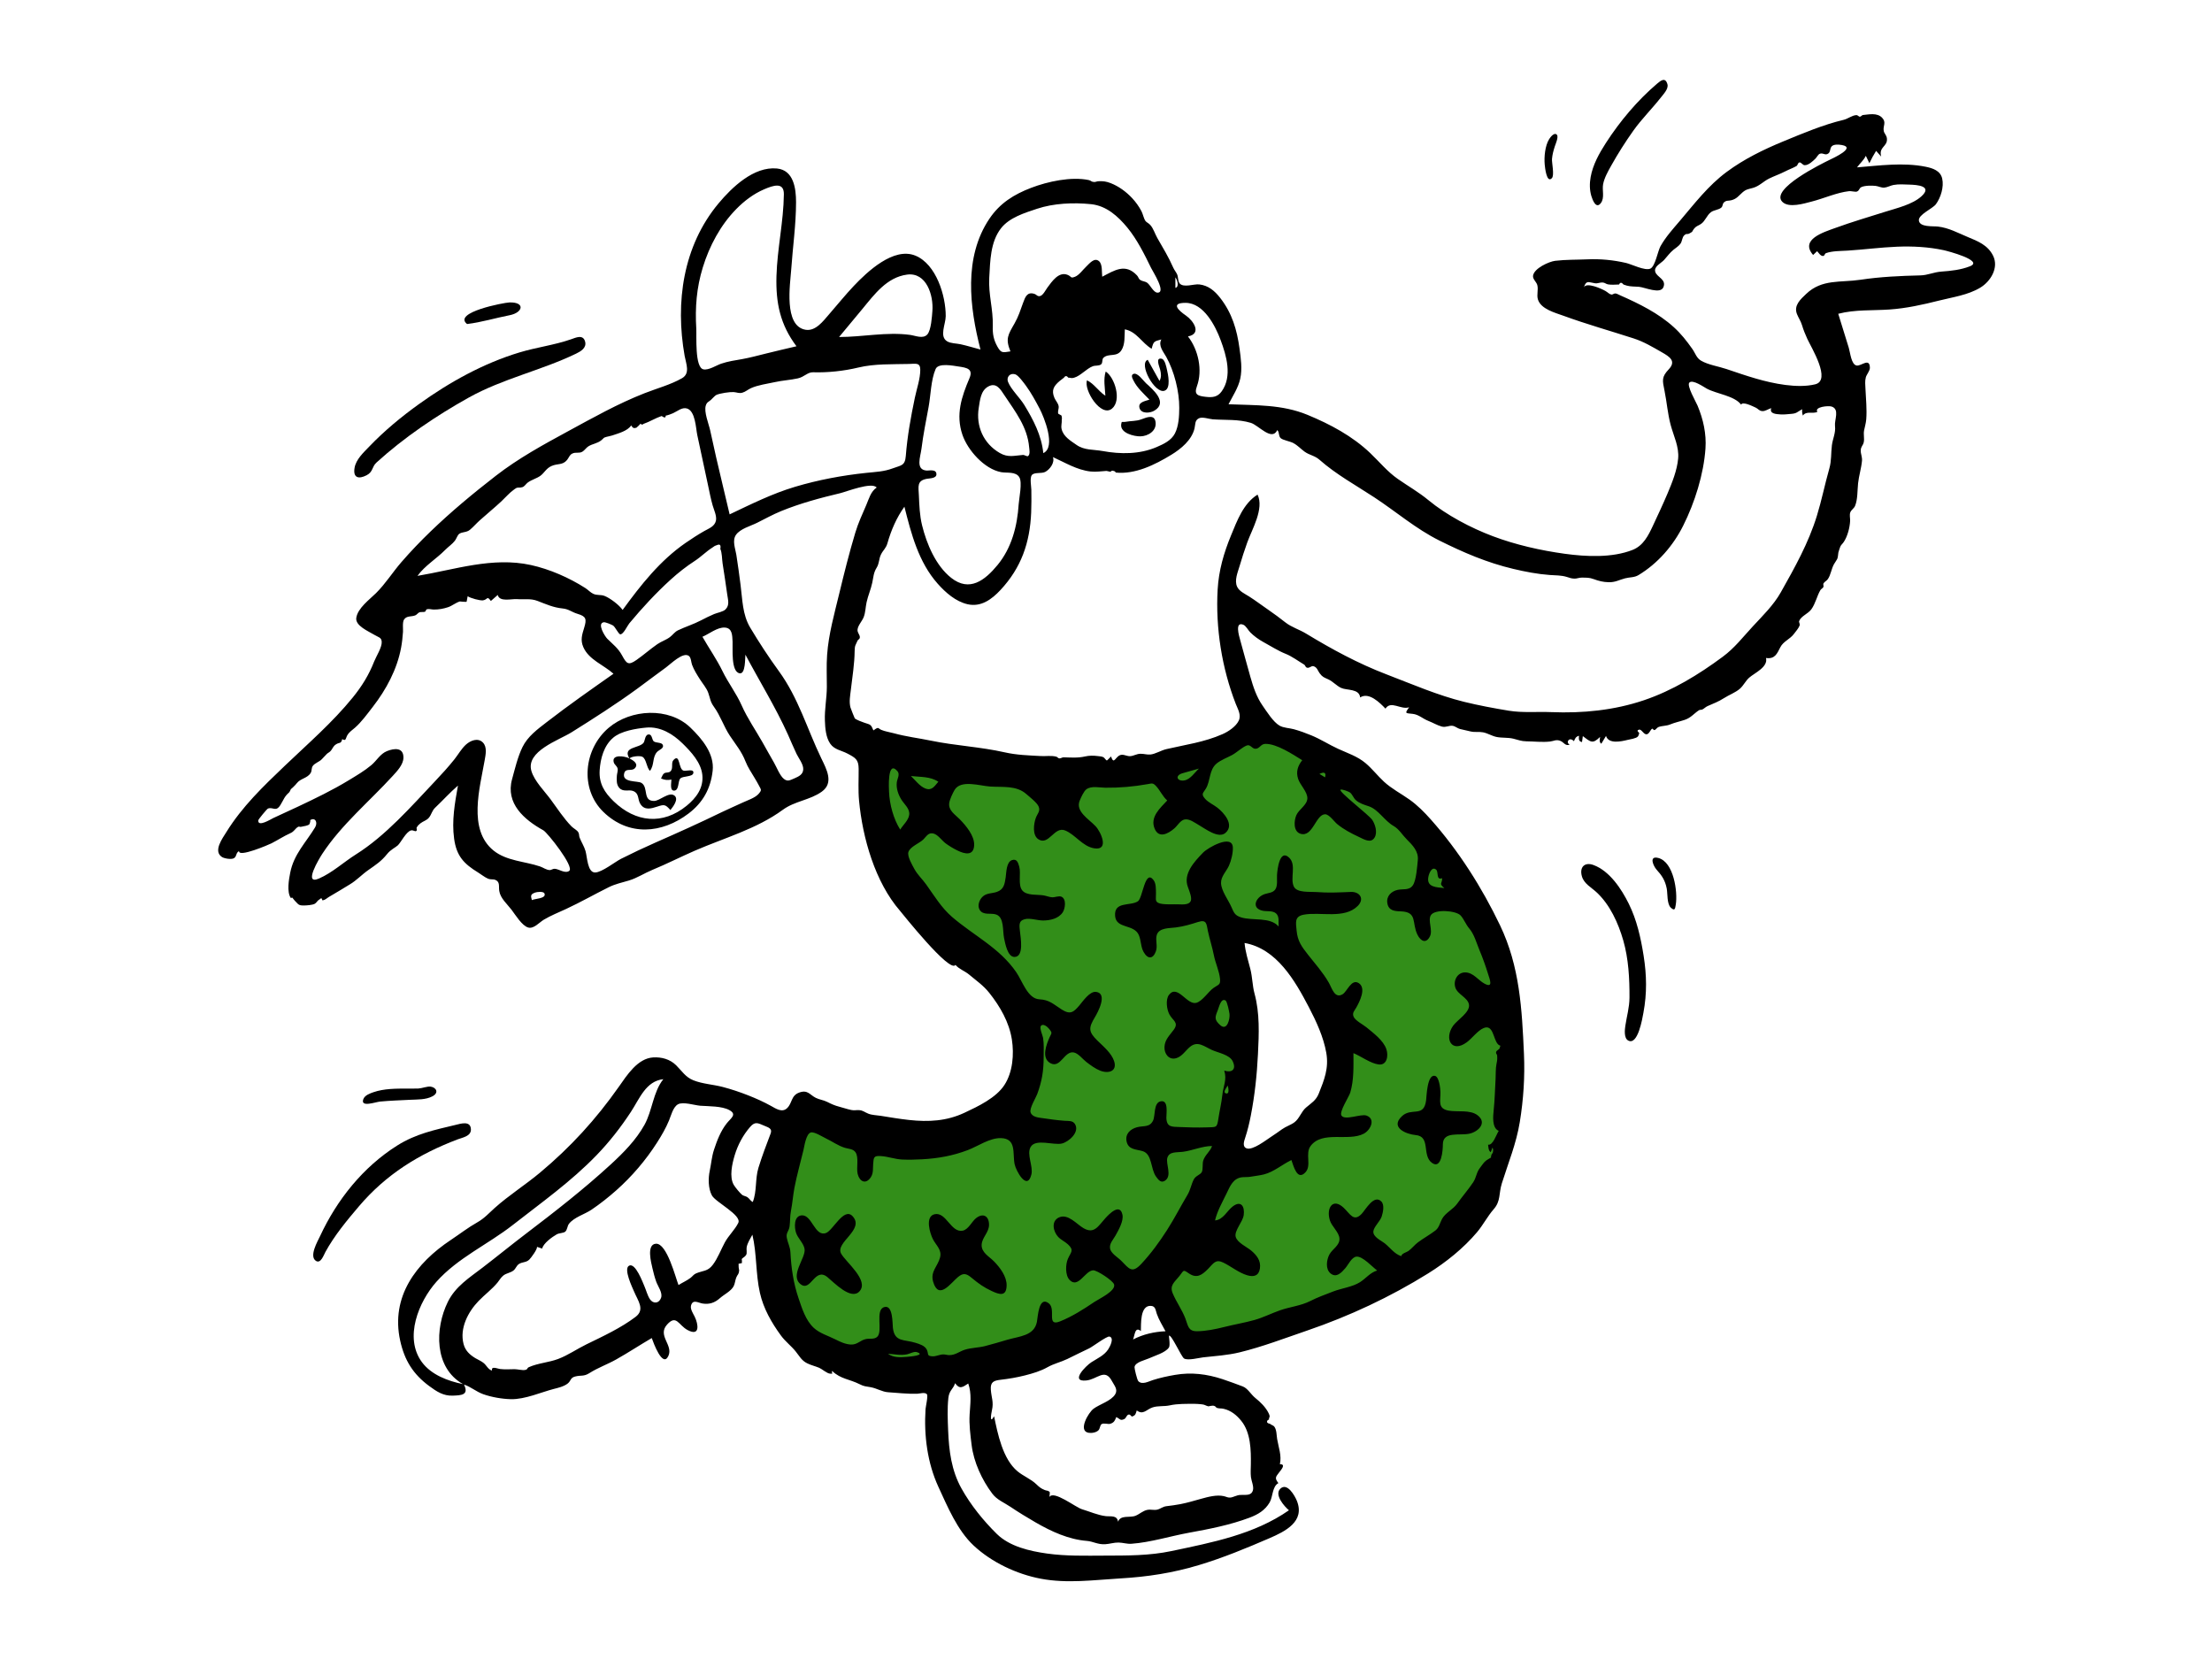 <svg xmlns="http://www.w3.org/2000/svg" viewBox="0 0 1024 768" version="1.1"><g id="react-group-174" stroke="none" stroke-width="1" fill="#FFFFFF00" fill-rule="evenodd"><g id="react-group-175"><rect x="0" y="0" width="1024" height="768"></rect><rect id="react-rect-177" x="0" y="0" width="1024" height="768"></rect><path d="M621.816,498.242 C620.209,521.815 588.222,534.071 568.821,539.1 C572.709,515.975 577.732,492.002 574.607,468.549 C573.579,460.824 572.229,453.14 570.779,445.484 C570.243,442.653 569.69,439.825 569.117,437.001 C568.978,436.314 567.853,433.309 568.211,432.624 C568.852,431.399 574.279,431.591 575.662,431.645 C579.225,431.781 582.722,432.682 585.982,434.106 C592.835,437.098 598.608,442.249 603.364,447.935 C614.582,461.342 623.029,480.466 621.816,498.242 M584.783,338 C566.214,348.996 543.846,354.897 522.666,357.773 C490.401,362.155 457.457,357.111 425.913,350.121 C418.168,348.405 410.439,346.555 402.808,344.384 C402.464,366.739 408.753,387.998 421.036,406.641 C431.191,422.055 444.444,434.937 456.028,449.215 C466.812,462.506 475.51,477.499 475.942,495.042 C476.122,502.363 475.52,509.062 469.39,513.806 C463.23,518.574 454.91,520.342 447.372,521.428 C428.498,524.148 408.73,522.678 389.974,519.684 C386.332,519.102 382.697,518.44 379.103,517.612 C375.022,516.673 373.592,515.565 370.184,518.629 C362.829,525.239 359.455,535.153 357.789,544.637 C354.667,562.399 355.726,583.12 360.226,600.644 C364.562,617.525 385.024,626.881 400.183,630.961 C445.907,643.266 496.354,626.272 531.439,596.02 C532.203,595.36 532.962,594.692 533.703,594.004 C536.195,599.193 538.916,604.291 541.89,609.219 C543.959,612.648 546.137,616.094 548.746,619.146 C549.688,620.247 550.794,621.736 552.082,622.458 C554.48,623.801 556.918,622.814 559.632,622.342 C579.657,618.865 599.635,614.292 618.676,607.091 C647.623,596.143 673.585,578.107 687.305,549.617 C694.236,535.226 697.849,519.458 699.598,503.645 C701.605,485.489 702.039,466.929 696.929,449.233 C687.567,416.803 663.68,390.513 637.521,370.236 C621.335,357.688 603.54,346.35 584.783,338" id="react-path-178" fill="#328e19"></path><g id="react-group-176" transform="translate(101, 37)" fill="#000000"><path d="M810.98,86.252 C806.748,87.934 802.192,88.402 797.689,88.731 C794.157,88.989 791.385,90.405 788.057,90.485 C778.791,90.706 769.485,91.122 760.264,92.507 C751.003,93.898 742.472,92.081 735.159,99.04 C732.556,101.516 729.293,104.363 730.858,108.36 C731.575,110.19 732.586,111.503 733.182,113.468 C733.856,115.689 734.694,117.787 735.668,119.902 C737.538,123.958 746.899,139.064 739.302,140.912 C731.066,142.915 719.896,140.574 711.962,138.282 C707.333,136.945 702.777,135.378 698.215,133.834 C694.603,132.612 689.858,131.919 686.53,130.005 C684.322,128.734 683.865,126.566 682.406,124.506 C679.752,120.759 677.272,117.568 673.842,114.45 C666.728,107.983 657.833,103.592 649.062,99.733 C648.496,99.482 647.462,98.899 646.851,98.841 C646.191,98.78 645.464,99.46 645.037,99.377 C643.868,99.15 643.46,98.414 642.18,97.687 C640.46,96.711 633.449,93.462 632.223,96.016 C633.371,92.661 634.208,93.629 637.314,94.116 C638.681,94.332 639.596,93.705 640.825,93.768 C641.957,93.825 642.422,94.47 643.368,94.644 C645.101,94.962 646.715,94.722 648.524,94.709 C649.01,93.636 649.7,93.644 650.593,94.732 C651.092,94.894 651.591,95.055 652.09,95.218 C653.891,95.712 655.817,95.617 657.661,95.762 C660.432,95.982 667.651,99.36 669.041,95.941 C670.523,92.29 666.021,91.38 665.27,88.832 C664.538,86.332 667.968,84.865 669.344,83.356 C670.913,81.639 671.87,80.132 673.71,78.62 C674.789,77.732 676.201,76.905 677,75.722 C677.736,74.634 677.703,72.875 678.657,71.969 C679.794,70.888 679.969,71.636 681.003,71.114 C683.03,70.088 682.135,70.14 683.335,68.738 C684.359,67.54 685.116,67.576 686.458,66.658 C688.422,65.313 689.113,62.685 691.021,61.24 C692.417,60.182 694.641,60.184 695.866,59.085 C696.588,58.438 696.365,57.389 696.989,56.778 C698.187,55.603 699.007,56.08 700.502,55.693 C703.023,55.04 703.839,53.647 705.695,52.033 C707.391,50.56 708.467,50.566 710.59,49.955 C713.489,49.121 715.363,46.936 717.979,45.652 C720.443,44.444 722.987,43.597 725.48,42.311 C727.279,41.381 729.013,40.805 730.656,39.856 C731.211,39.536 731.259,38.364 731.975,38.205 C732.797,38.022 733.454,39.389 734.329,39.46 C736.161,39.611 738.247,37.578 739.451,36.401 C739.974,35.89 740.681,34.507 741.355,34.222 C742.763,33.623 743.602,34.808 744.857,34.34 C746.618,33.684 745.918,31.762 746.997,30.702 C747.941,29.777 749.944,29.84 751.62,30.132 C758.371,31.309 747.864,36.078 745.889,37.043 C742.566,38.668 718.388,50.487 724.045,56.381 C727.037,59.499 734.343,57.155 737.596,56.333 C743.3,54.893 749.245,52.119 755.095,51.483 C755.818,51.404 757.976,51.921 758.564,51.696 C759.893,51.187 759.562,50.17 760.642,49.635 C762.269,48.832 765.592,48.871 767.243,49.051 C768.535,49.192 769.948,49.963 771.261,49.859 C772.707,49.744 774.104,48.902 775.539,48.631 C777.993,48.169 780.534,48.395 783.014,48.467 C786.578,48.571 793.705,49.11 788.526,53.846 C784.334,57.68 777.081,59.339 771.793,61.012 C763.97,63.484 756.285,65.734 748.563,68.551 C743.301,70.469 732.077,73.839 738.342,81.031 C738.96,80.447 739.578,79.864 740.195,79.28 C740.926,80.019 741.681,81.457 742.851,81.499 C743.825,81.533 743.467,80.487 744.387,80.16 C747.281,79.133 751.247,79.211 754.298,79.018 C761.941,78.534 769.557,77.521 777.21,77.207 C784.418,76.912 791.702,77.296 798.768,78.808 C800.586,79.197 817.533,83.648 810.98,86.252 L810.98,86.252 Z M748.478,160.203 C748.862,163.413 747.438,166.01 747.042,169.111 C746.564,172.86 746.915,176.162 745.852,179.889 C743.786,187.134 742.317,194.546 740.1,201.749 C736.185,214.467 729.864,225.699 723.365,237.238 C720.049,243.121 715.056,247.979 710.493,252.9 C705.817,257.943 702.081,262.907 696.491,267.048 C685.32,275.324 673.266,282.685 660.042,287.156 C646.199,291.837 631.642,293.255 617.103,292.66 C610.65,292.396 603.81,293.049 597.46,292.006 C590.708,290.895 583.391,289.532 576.755,287.892 C564.573,284.885 552.836,279.779 540.939,275.22 C527.653,270.127 515.692,263.626 503.576,256.282 C500.371,254.339 496.983,253.432 493.977,251.08 C491.442,249.099 488.949,247.204 486.284,245.394 C483.225,243.318 480.297,241.048 477.173,239.075 C475.305,237.895 472.678,236.741 471.698,234.606 C470.35,231.669 471.975,227.981 472.815,225.132 C473.91,221.424 475.073,217.762 476.389,214.127 C478.615,207.972 484.282,198.479 481.165,191.972 C474.594,196.043 471.696,204.046 468.887,210.849 C465.532,218.977 463.19,227.085 462.685,235.9 C461.668,253.632 464.635,272.296 471.068,288.83 C472.025,291.285 473.703,293.948 472.469,296.575 C471.174,299.331 467.661,301.659 464.959,302.851 C456.414,306.62 447.835,307.718 438.911,309.803 C436.481,310.37 433.821,312.075 431.541,312.29 C430.002,312.435 428.73,311.93 426.967,311.942 C425.197,311.954 423.812,312.945 422.228,313.051 C420.846,313.145 419.618,312.336 418.3,312.412 C415.349,312.584 414.805,317.641 413.343,313.189 C413.077,313.372 411.612,315.033 411.429,315.033 C411.011,315.034 410.276,313.796 409.878,313.575 C409.102,313.146 408.08,313.121 407.213,313.009 C405.3,312.76 403.237,312.735 401.352,313.174 C397.859,313.988 394.345,313.645 391.357,313.586 C390.678,313.573 390.196,314.12 389.351,314.088 C388.966,314.072 388.412,313.391 388.003,313.286 C385.641,312.677 383.189,313.132 380.784,312.999 C375.131,312.687 369.673,312.536 364.154,311.287 C352.842,308.726 341.309,308.213 329.952,305.871 C324.166,304.677 318.514,304.026 312.817,302.453 C310.815,301.9 308.763,301.639 306.989,300.885 C305.295,300.164 305.961,299.204 303.332,301.132 C302.151,298.237 302.011,298.532 299.16,297.575 C298.057,297.204 295.523,296.284 294.702,295.555 C294.621,295.482 292.865,291.075 292.714,290.533 C291.983,287.901 292.592,284.892 292.898,282.243 C293.586,276.271 294.582,270.346 294.641,264.326 C294.667,261.671 295.146,261.594 295.972,259.593 C296.227,258.973 296.978,259.022 297.041,258.078 C297.125,256.819 295.837,255.943 295.976,254.473 C296.161,252.495 298.147,250.491 298.844,248.648 C299.682,246.429 299.671,244.082 300.171,241.785 C300.84,238.729 302.132,235.861 302.784,232.792 C303.338,230.193 303.39,228.126 304.774,225.896 C306.159,223.67 305.751,221.853 306.854,219.636 C307.866,217.603 309.147,216.873 309.839,214.418 C311.517,208.479 314.067,202.599 317.679,197.564 C320.856,210.189 324.236,223.233 333.082,233.212 C336.726,237.321 341.43,241.467 346.924,242.719 C353.136,244.134 358.104,240.47 362.149,236.13 C371.787,225.787 375.779,214.242 376.361,200.218 C376.506,196.732 376.485,193.241 376.438,189.753 C376.416,188.201 375.62,184.217 376.684,182.912 C377.85,181.481 381.178,182.375 382.91,181.432 C385.039,180.27 387.38,177.163 386.429,174.601 C392.105,177.171 397.532,180.554 403.844,181.27 C406.343,181.554 409.004,181.122 411.239,181.003 C411.172,181.006 412.97,181.373 413.077,181.397 C413.52,180.886 414,180.762 414.516,181.024 C414.975,181.073 415.309,181.319 415.519,181.764 C424.516,182.663 433.575,178.217 441.276,173.508 C445.775,170.756 450.717,166.683 451.98,161.326 C452.431,159.415 452.041,157.614 454.017,156.639 C455.622,155.845 458.722,156.99 460.416,157.114 C466.375,157.551 472.247,156.985 478.065,158.761 C481.615,159.845 487.813,167.44 490.289,162.097 C491.363,163.105 490.78,164.9 491.923,165.881 C492.92,166.736 496.271,167.338 497.649,168.07 C499.784,169.202 501.036,170.709 502.905,172.07 C505.201,173.743 507.605,173.872 509.827,175.835 C517.526,182.633 526.544,187.557 535.14,193.195 C545.339,199.883 554.365,207.767 565.309,213.222 C576.502,218.8 587.332,223.46 599.563,226.362 C605.112,227.679 610.801,228.778 616.497,229.184 C619.183,229.374 621.746,229.278 624.337,230.084 C625.911,230.574 626.42,230.819 627.966,230.864 C628.867,230.89 630.171,230.37 631.281,230.39 C633.56,230.431 634.724,230.337 636.781,231.091 C639.108,231.944 641.043,232.457 643.693,232.53 C646.741,232.616 648.536,231.445 651.305,230.723 C653.537,230.141 655.547,230.419 657.544,229.21 C666.422,223.84 673.555,215.639 678.211,206.329 C683.556,195.644 687.674,182.618 688.512,170.644 C688.991,163.79 687.479,157.106 684.862,150.813 C684.123,149.038 679.691,141.477 681.057,140.104 C682.606,138.543 687.674,142.12 689.103,142.897 C693.636,145.361 701.824,146.15 705.001,150.295 C705.81,148.742 710.311,151.044 711.755,151.692 C712.949,152.228 713.288,153.197 714.79,153.313 C716.206,153.422 717.667,152.293 718.968,151.933 C718.017,154.586 721.214,154.71 723.405,154.851 C724.983,154.952 726.678,154.704 728.083,154.604 C730.772,154.413 730.816,153.809 733.272,152.431 C733.176,153.44 733.286,154.426 733.599,155.388 C735.177,153.103 738.189,154.69 740.322,153.686 C738.781,151.347 745.362,150.706 746.895,151.198 C750.753,152.437 748.137,157.359 748.478,160.203 L748.478,160.203 Z M446.368,320.969 C448.913,320.21 451.475,319.516 454.028,318.791 C452.094,320.566 450.085,323.769 447.323,324.269 C443.991,324.87 442.679,322.068 446.368,320.969 L446.368,320.969 Z M320.682,322.241 C324.968,322.754 329.636,322.361 333.392,324.892 C331.561,326.998 330.373,329.203 327.318,327.995 C324.752,326.981 322.64,324.088 320.682,322.241 L320.682,322.241 Z M463.872,437.569 C461.058,435.045 461.429,433.916 462.751,430.649 C463.319,429.243 464.219,424.875 466.354,426.155 C467.112,426.609 468.03,431.369 468.166,432.334 C468.468,434.49 467.135,440.495 463.872,437.569 L463.872,437.569 Z M479.745,422.912 C478.751,419.258 478.785,415.28 477.808,411.537 C476.777,407.584 475.508,403.618 475.144,399.533 C490.014,402.16 498.459,416.918 504.9,429.234 C508.323,435.778 511.678,443.016 512.969,450.332 C514.228,457.461 512.043,462.874 509.504,469.227 C508.21,472.471 506.071,473.596 503.574,475.739 C501.361,477.638 500.532,480.842 498.227,482.548 C496.524,483.809 494.309,484.463 492.528,485.736 C490.768,486.993 489.008,488.239 487.192,489.414 C485.115,490.755 478.893,495.647 476.09,494.603 C473.991,493.822 474.926,491.254 475.455,489.644 C476.568,486.25 477.35,482.982 478.037,479.444 C479.872,470.004 480.867,460.622 481.342,451.02 C481.806,441.644 482.239,432.065 479.745,422.912 L479.745,422.912 Z M467.308,465.492 C467.531,465.956 468.46,469.919 466.388,469.105 C464.947,468.538 467.097,466.22 467.308,465.492 L467.308,465.492 Z M476.069,308.14 C477.824,307.415 478.526,309.56 480.07,309.624 C482.118,309.709 482.548,307.431 484.697,307.364 C489.952,307.199 497.567,312.277 501.839,314.927 C499.747,317.572 498.884,320.278 499.924,323.534 C500.841,326.403 504.342,329.611 504.214,332.651 C504.083,335.699 500.294,337.662 499.112,340.374 C498.026,342.865 497.612,347.847 500.964,348.945 C506.73,350.834 508.049,340.034 512.419,339.95 C514.286,339.915 516.714,343.427 518.057,344.521 C521.066,346.97 524.459,348.759 527.958,350.385 C530.32,351.482 533.608,353.645 535.359,350.695 C536.763,348.333 535.616,344.589 534.252,342.556 C532.688,340.224 518.664,329.55 519.549,328.61 C520.021,328.108 523.513,329.491 524.008,329.911 C525.126,330.857 525.537,332.398 526.658,333.406 C528.368,334.945 530.578,335.554 532.693,336.266 C537.107,337.749 539.901,342.967 544.179,345.397 C546.647,346.798 548.153,349.489 550.241,351.573 C552.974,354.301 555.759,357.16 555.348,361.177 C555.062,363.961 554.649,370.445 553.075,372.794 C551.366,375.343 548.523,374.366 545.926,374.968 C543.005,375.645 540.669,377.924 541.25,381.18 C541.854,384.565 544.561,384.807 547.389,384.892 C555.365,385.133 552.428,390.198 555.209,395.761 C556.72,398.782 559.241,399.968 560.976,396.432 C562.372,393.587 559.877,389.102 561.393,386.673 C563.239,383.713 573.12,384.518 575.181,386.817 C576.743,388.561 577.571,390.959 579.129,392.783 C581.494,395.552 582.465,399.434 583.884,402.829 C585.39,406.434 586.704,410.091 587.857,413.826 C588.668,416.45 590.418,420.604 586.228,418.363 C583.302,416.799 581.115,413.269 577.407,413.157 C573.739,413.047 571.649,416.857 572.721,420.17 C573.757,423.376 578.486,424.788 579.034,428.039 C579.635,431.595 573.544,435.223 571.695,437.838 C567.436,443.858 570.998,450.636 577.978,445.525 C580.452,443.714 583.044,440.06 585.834,438.916 C590.25,437.104 590.223,443.815 592.338,446.285 C593.477,447.613 593.888,446.263 593.214,448.249 C592.965,448.981 591.705,449.21 591.562,450.12 C591.46,450.787 592.058,451.14 592.078,451.656 C592.148,453.406 592.152,453.664 591.758,455.566 C591.323,457.674 591.481,460.294 591.35,462.437 C591.049,467.334 590.985,472.011 590.47,476.906 C590.185,479.63 589.587,485.18 592.803,486.508 C591.658,488.302 590.134,493.292 587.884,492.917 C588.067,494.098 587.964,495.607 589.111,496.379 C589.386,495.659 589.66,494.939 589.934,494.218 C590.564,495.864 590.01,496.054 589.972,497.175 C590.019,495.787 588.706,499.11 589.416,498.7 C588.812,499.205 588.016,499.493 587.108,500.147 C585.84,501.059 585.172,502.319 584.188,503.553 C582.407,505.783 582.51,508.036 580.951,510.362 C578.739,513.661 575.901,516.918 573.571,520.215 C571.675,522.899 568.059,524.446 566.539,527.331 C565.572,529.166 565.187,531.3 563.538,532.59 C561.176,534.438 558.018,536.179 555.452,538.088 C553.838,539.287 552.611,540.952 551.001,542.116 C550.185,542.706 547.731,543.304 547.727,544.505 C544.638,543.64 542.45,540.484 540.021,538.564 C538.398,537.28 534.532,535.613 534.765,533.041 C534.957,530.936 537.949,528.325 538.638,526.118 C539.223,524.249 540.037,520.761 538.42,519.163 C535.028,515.813 531.182,523.004 529.361,524.918 C525.605,528.866 524.008,524.885 520.92,522.018 C515.987,517.439 512.886,522.19 514.622,527.892 C515.502,530.778 518.851,533.352 519.068,536.3 C519.307,539.539 515.797,541.167 514.409,543.755 C513.097,546.196 512.491,550.484 514.956,552.504 C517.675,554.733 520.039,552.096 521.817,550.04 C523.198,548.442 524.733,544.927 526.976,544.727 C529.786,544.478 534.394,549.582 536.532,551.157 C533.284,552.097 531.329,554.817 528.583,556.559 C525.04,558.807 520.094,559.339 516.128,560.882 C512.392,562.337 509.031,563.521 505.474,565.325 C501.253,567.465 496.09,568 491.62,569.558 C487.63,570.95 483.844,572.902 479.768,574.051 C475.174,575.346 470.407,576.125 465.774,577.296 C461.814,578.296 457.167,579.258 453.086,579.265 C448.956,579.272 449.042,576.716 447.722,573.309 C446.153,569.263 443.555,565.711 441.898,561.763 C440.321,558.008 442.703,556.582 444.986,553.709 C447.137,551.001 446.568,550.577 449.342,552.479 C452.994,554.981 455.406,553.288 458.247,550.41 C460.775,547.853 461.703,545.726 465.34,547.508 C468.98,549.29 472.447,552.19 476.357,553.353 C479.438,554.268 481.733,553.603 482.249,550.233 C482.806,546.592 480.73,544.008 478.113,541.845 C476.121,540.201 471.77,538.249 471.042,535.58 C470.275,532.769 474.315,528.666 474.747,525.522 C475.291,521.552 473.582,518.634 469.816,521.382 C467.084,523.375 465.266,527.698 461.473,527.966 C462.526,523.547 464.811,519.62 466.771,515.57 C468.414,512.181 469.823,508.332 474.233,507.954 C475.663,507.832 476.593,507.981 477.957,507.735 C479.758,507.411 482.202,507.153 484.128,506.667 C488.658,505.522 492.659,502.024 496.83,500.019 C497.787,502.593 499.48,509.924 503.375,505.644 C506.256,502.478 503.064,497.029 505.718,493.507 C511.193,486.24 523.118,491.576 530.31,487.829 C533.441,486.198 535.99,480.996 531.575,479.427 C528.995,478.511 521.546,481.894 519.994,479.4 C518.888,477.621 523.524,470.673 524.085,468.763 C525.828,462.819 525.545,456.648 525.545,450.526 C529.045,451.958 533.474,455.31 537.246,455.769 C541.124,456.24 541.806,451.686 540.79,448.695 C539.389,444.574 534.722,441.197 531.523,438.542 C530.113,437.373 526.42,435.489 525.647,433.71 C524.849,431.873 525.992,430.983 526.888,429.387 C528.288,426.892 531.68,420.443 527.989,418.106 C524.594,415.955 522.689,421.983 520.526,423.272 C516.856,425.46 515.598,420.448 514.139,417.897 C511.491,413.266 507.819,409.133 504.524,404.966 C501.524,401.173 499.676,398.606 499.238,393.773 C498.906,390.112 498.158,387.278 502.474,386.446 C510.126,384.972 521.329,388.605 527.545,382.378 C530.805,379.113 528.477,375.737 524.36,375.905 C518.953,376.126 513.812,376.393 508.37,375.954 C505.477,375.721 499.429,376.424 497.969,373.442 C496.088,369.602 499.276,363.433 495.815,360.068 C491.395,355.771 490.313,365.482 490.166,368.163 C490.058,370.117 490.559,373.091 489.344,374.781 C488.209,376.357 486.136,376.334 484.459,376.904 C480.236,378.34 478.053,383.531 483.657,384.629 C485.542,384.999 488.171,384.461 489.738,385.859 C491.378,387.322 490.752,389.922 490.906,391.894 C486.98,387.343 478.82,389.36 473.503,387.67 C470.704,386.78 470.23,385.594 469.052,382.882 C467.627,379.6 464.379,375.45 464.254,371.821 C464.149,368.74 466.714,366.421 467.911,363.765 C468.939,361.486 469.869,357.777 469.717,355.22 C469.35,349.052 458.225,355.348 455.932,357.708 C451.773,361.991 446.646,367.531 448.9,373.598 C450.911,379.011 451.978,382.081 445,381.655 C442.446,381.499 437.082,382.005 435.1,380.926 C433.629,380.126 434.182,378.69 434.133,376.61 C434.092,374.808 434.228,372.077 433.072,370.502 C429.002,364.964 428.05,378.746 425.765,380.239 C422.195,382.574 414.635,380.127 415.219,387.056 C415.729,393.119 423.922,390.643 426.189,395.859 C427.28,398.372 427.048,401.297 428.423,403.722 C430.382,407.178 432.793,406.994 434.092,403.391 C435.004,400.86 433.788,398.259 434.49,395.871 C435.503,392.418 440.327,392.738 443.295,392.348 C446.902,391.873 450.046,390.965 453.477,389.855 C457.71,388.485 457.48,390.734 458.169,393.99 C458.969,397.768 460.191,401.41 460.941,405.244 C461.639,408.817 463.492,412.665 463.795,416.241 C464.025,418.975 463.098,418.725 460.835,420.303 C458.36,422.027 455.637,426.509 452.766,427.246 C448.447,428.355 444.094,418.48 440.165,423.533 C438.477,425.702 439.13,430.321 440.33,432.562 C441.915,435.523 444.829,436.277 442.387,439.668 C440.551,442.216 438.244,444.19 438.072,447.619 C437.911,450.802 440.075,453.813 443.459,452.878 C446.193,452.124 447.809,449.323 449.88,447.623 C453.453,444.688 456.388,447.407 460.045,449.068 C462.924,450.376 468.216,451.229 469.661,454.305 C471.494,458.208 469.144,459.717 465.737,458.607 C467.064,462.971 465.317,465.506 464.838,470.016 C464.45,473.667 463.611,477.007 463.077,480.537 C462.366,485.25 462.291,484.739 457.441,484.899 C453.321,485.035 449.316,484.925 445.201,484.744 C441.575,484.585 439.109,484.913 438.946,480.537 C438.874,478.606 440.091,472.059 436.286,472.845 C432.935,473.537 433.9,479.519 432.779,481.767 C431.158,485.021 428.416,484.026 425.364,484.829 C422.26,485.647 419.751,487.939 420.551,491.481 C421.407,495.262 424.872,494.999 427.884,495.874 C432.522,497.22 431.505,504.044 434.212,507.751 C435.317,509.263 436.48,510.791 438.335,509.55 C441.737,507.273 438.525,501.711 439.424,498.92 C440.369,495.985 443.556,496.586 446.569,496.205 C451.015,495.644 455.67,493.499 460.099,493.525 C459.25,496.082 456.87,497.568 456.014,500.26 C455.555,501.703 455.983,504.398 455.345,505.591 C454.66,506.873 452.499,507.257 451.605,509.04 C450.436,511.375 450.074,513.876 448.705,516.163 C445.469,521.571 442.682,527.1 439.242,532.453 C435.69,537.981 431.862,543.242 427.394,548.034 C423.059,552.684 421.766,550.432 418.041,546.631 C416.525,545.084 413.305,543.293 412.883,540.983 C412.466,538.705 414.35,536.847 415.382,534.993 C416.749,532.535 419.218,528.306 418.616,525.357 C417.487,519.819 412.537,524.918 410.66,526.991 C407.382,530.612 405.55,534.42 400.596,531.56 C397.425,529.728 393.426,524.715 389.264,526.569 C385.475,528.257 386.536,533.133 388.867,535.607 C390.173,536.993 392.033,537.786 393.419,539.083 C396.4,541.879 394.712,542.638 393.351,545.769 C392.237,548.333 392.076,553.373 394.129,555.508 C398.17,559.708 401.295,551.235 405.044,551.062 C406.822,550.981 414.211,555.83 414.738,557.576 C415.662,560.639 407.69,564.297 405.573,565.735 C400.645,569.079 395.278,572.488 389.736,574.705 C383.196,577.322 388.07,569.076 384.495,566.336 C379.845,562.772 379.485,572.536 379.008,574.962 C377.74,581.414 370.925,581.582 365.427,583.182 C361.927,584.201 358.424,585.283 354.888,586.169 C351.887,586.921 348.527,586.903 345.618,587.834 C343.067,588.651 341.321,590.308 338.468,590.327 C337.541,590.334 336.734,590.019 335.839,589.998 C334.035,589.954 332.381,590.986 330.656,590.879 C327.788,590.7 329.036,589.796 328.038,587.794 C327.1,585.916 324.717,585.226 322.861,584.639 C317.542,582.958 313.114,584.431 312.342,577.668 C312.105,575.591 312.418,567.063 308.468,568.06 C303.853,569.222 307.913,579.358 305.049,581.898 C303.655,583.134 301.551,582.517 299.871,582.883 C297.113,583.482 295.904,585.565 292.885,585.425 C290.338,585.308 287.967,584.177 285.747,583.054 C282.438,581.379 278.49,580.27 275.731,577.715 C271.95,574.211 270.29,568.757 268.678,564.021 C266.306,557.045 265.295,550.094 264.914,542.779 C264.781,540.229 263.698,538.431 263.245,536.091 C262.764,533.603 264.186,533.104 264.514,530.747 C264.831,528.455 264.677,526.007 265.159,523.551 C265.852,520.02 266.094,516.408 266.766,512.866 C267.878,507.009 269.564,501.192 270.948,495.388 C271.378,493.584 272.157,487.804 274.382,487.249 C276.024,486.839 279.815,489.284 281.337,490.002 C284.345,491.421 286.931,493.381 290.151,494.364 C291.811,494.871 293.908,494.821 294.998,496.363 C296.721,498.804 295.329,503.584 296.042,506.468 C296.916,509.999 299.81,511.501 302.142,507.954 C303.385,506.064 303.054,503.809 303.221,501.719 C303.459,498.705 303.512,497.976 306.774,498.179 C310.076,498.386 313.301,499.633 316.689,499.785 C319.742,499.921 322.811,499.837 325.862,499.67 C333.271,499.264 340.048,498.059 346.996,495.421 C351.702,493.634 357.16,489.727 362.347,489.865 C369.669,490.059 367.687,496.838 368.69,501.909 C369.3,504.995 374.461,514.47 376.444,506.781 C377.424,502.977 374.157,497.432 376.093,493.997 C378.379,489.938 386.782,493.306 390.605,492.366 C393.699,491.605 398.87,487.218 396.685,483.433 C395.65,481.64 393.64,481.98 391.848,481.846 C388.451,481.592 385.077,481.128 381.708,480.632 C379.792,480.35 376.863,480.185 376.098,477.984 C375.447,476.116 378.496,471.272 379.158,469.485 C381.346,463.568 382.135,458.756 382.144,452.304 C382.146,449.397 382.337,446.329 381.869,443.453 C381.697,442.399 380.116,438.958 380.856,437.951 C381.852,436.596 383.89,438.316 384.708,439.331 C386.333,441.354 385.768,441.192 384.844,443.288 C383.485,446.371 380.841,452.837 385.324,455.21 C390.012,457.692 391.706,449.304 396.148,450.224 C398.219,450.653 400.263,453.376 401.932,454.648 C403.886,456.138 405.995,457.718 408.291,458.632 C412.058,460.132 416.291,459.008 414.769,454.27 C413.569,450.534 409.772,447.409 407.057,444.76 C402.732,440.541 402.928,438.768 405.917,433.798 C407.167,431.718 411.969,422.886 406.403,422.168 C403.458,421.787 400.271,426.564 398.715,428.392 C396.044,431.529 394.513,432.876 390.539,430.357 C386.655,427.895 384.852,425.837 380.154,425.61 C374.749,425.349 372.318,417.227 369.452,413.056 C361.667,401.726 349.749,396.122 339.7,387.441 C334.803,383.21 331.496,377.675 327.772,372.467 C325.999,369.986 323.709,367.926 322.264,365.223 C321.355,363.523 318.892,359.426 319.533,357.42 C320.331,354.923 324.638,353.382 326.43,351.618 C327.933,350.139 328.736,348.294 331.101,348.859 C333.206,349.363 335.103,352.212 336.824,353.464 C338.513,354.693 340.419,355.833 342.292,356.752 C345.68,358.414 349.771,359.302 349.969,354.248 C350.142,349.875 346.154,345.192 343.273,342.242 C341.177,340.095 338,338.229 338.416,334.82 C338.621,333.129 340.057,330.119 340.895,328.701 C343.784,323.82 352.604,326.798 357.398,327.111 C363.172,327.489 369.539,326.519 374.129,330.605 C375.626,331.938 379.096,334.556 379.831,336.411 C380.686,338.57 379.289,339.541 378.513,341.631 C377.509,344.331 376.819,349.664 379.708,351.526 C384.53,354.633 387.044,345.416 392.057,347.432 C396.81,349.344 400.133,354.841 405.559,355.711 C412.66,356.849 408.616,348.047 406.159,345.457 C402.972,342.099 396.792,338.627 398.816,333.662 C399.393,332.243 400.714,329.283 401.902,328.402 C404.228,326.677 407.977,327.624 410.64,327.652 C417.362,327.724 423.707,327.171 430.293,325.996 C432.279,325.641 432.731,325.36 434.13,326.84 C436.068,328.886 437.086,331.554 439.339,333.566 C436.083,337.075 431.257,341.218 433.521,346.62 C435.468,351.268 439.738,348.988 442.627,346.505 C443.984,345.339 445.385,342.871 447.183,342.403 C449.517,341.795 452.14,343.916 454.051,344.992 C456.919,346.609 463.052,351.401 466.31,348.572 C470.618,344.83 465.52,339.2 462.552,336.889 C460.757,335.491 458.366,334.494 456.856,332.769 C454.845,330.473 456.024,330.136 457.242,328.067 C459.471,324.281 458.654,319.405 462.22,316.448 C464.197,314.808 467.024,313.777 469.282,312.575 C471.504,311.39 473.889,309.041 476.069,308.14 L476.069,308.14 Z M512.401,322.863 C511.534,322.332 510.667,321.801 509.8,321.269 C511.782,320.303 513.09,320.418 512.401,322.863 L512.401,322.863 Z M560.245,368.864 C560.594,367.097 561.957,363.936 563.833,365.589 C565.041,366.651 563.722,370.64 566.595,369.537 C566.743,372.078 564.851,371.862 567.642,374.123 C564.12,373.715 559.258,373.874 560.245,368.864 L560.245,368.864 Z M423.535,583.077 C424.421,580.697 424.414,577.007 427.144,579.182 C427.287,576.3 426.605,567.161 431.837,567.532 C433.97,567.683 433.947,569.565 434.511,571.195 C435.493,574.038 437.153,576.629 438.551,579.278 C433.36,579.488 428.165,580.676 423.535,583.077 L423.535,583.077 Z M425.234,615.924 C428.201,618.166 429.688,615.519 432.489,614.553 C435.074,613.662 437.757,614.196 440.621,613.563 C444.173,612.779 448.356,612.898 451.826,612.867 C452.681,612.86 454.469,612.995 455.333,613.095 C456.907,613.275 456.766,613.601 458.396,614.039 C459.025,613.894 459.661,613.788 460.302,613.723 C461.088,613.689 461.708,614.014 462.162,614.699 C463.627,615.187 464.16,614.862 465.563,615.204 C468.905,616.02 471.398,618.033 473.58,620.702 C478.023,626.134 478.155,634.298 478.054,641.022 C478.025,642.937 477.878,644.842 478.09,646.752 C478.284,648.504 479.521,651.151 479.016,652.893 C478.249,655.528 475.876,654.935 473.112,655.053 C471.485,655.123 469.861,656.172 468.566,656.266 C467.314,656.356 466.809,655.894 465.542,655.61 C462.235,654.87 458.333,655.926 455.071,656.826 C451.724,657.75 448.79,658.661 445.395,659.315 C443.186,659.74 441.199,659.982 438.971,660.26 C437.144,660.489 436.356,661.451 434.762,661.847 C433.225,662.228 431.727,661.657 430.176,661.957 C428.061,662.366 426.588,663.917 424.662,664.689 C422.007,665.754 417.763,664.163 416.587,667.446 C416.126,664.28 413.089,665.14 410.828,664.86 C407.103,664.398 403.432,662.726 399.85,661.661 C396.912,660.788 386.753,652.736 384.808,656.004 C384.811,655.674 385.164,653.802 384.857,653.586 C383.773,652.824 383.782,653.243 382.615,652.766 C380.83,652.036 380.078,651.377 378.802,650.146 C376.222,647.659 372.748,646.358 370.03,644.102 C363.2,638.433 360.863,626.756 359.197,618.628 C357.017,622.491 357.819,617.534 358.196,615.877 C359.088,611.969 357.941,610.041 357.682,606.266 C357.443,602.792 359.026,602.105 362.162,601.742 C366.025,601.294 369.743,600.669 373.527,599.705 C377.141,598.784 380.681,597.745 383.941,595.913 C386.925,594.237 390.056,593.578 393.107,592.111 C396.472,590.492 399.772,588.791 403.167,587.214 C404.697,586.504 411.435,581.419 412.605,581.729 C415.006,582.365 412.74,586.57 412.007,587.674 C410.126,590.508 407.037,591.822 404.252,593.606 C401.738,595.213 394.117,602.83 401.854,602.066 C406.981,601.56 410.454,596.186 413.735,602.31 C414.893,604.473 416.596,606.209 415.265,608.443 C413.406,611.561 408.044,613.047 405.233,615.145 C402.837,616.933 397.936,625.364 402.875,626.268 C404.295,626.527 406.484,626.191 407.54,625.087 C408.252,624.343 408.202,622.811 408.922,622.302 C409.943,621.579 411.926,622.474 413.091,622.078 C414.751,621.513 415.141,620.607 415.751,619.012 C417.524,619.821 417.549,620.906 419.573,619.863 C420.244,619.517 420.492,618.247 421.268,617.908 C422.312,617.453 422.623,618.945 423.196,618.725 C424.748,618.13 424.742,617.459 425.234,615.924 L425.234,615.924 Z M318.821,591.128 C315.848,591.351 312.602,591.59 310.064,589.695 C313.147,589.881 315.866,590.577 318.954,589.94 C320.182,589.687 322.148,588.528 323.406,588.931 C327.877,590.365 320.011,591.038 318.821,591.128 L318.821,591.128 Z M310.564,329.575 C310.52,328.529 309.633,314.459 314.44,319.986 C315.755,321.498 314.336,323.523 314.149,325.195 C313.833,328.013 314.821,330.838 316.306,333.21 C317.69,335.423 320.277,337.361 319.889,340.247 C319.55,342.779 316.995,344.941 315.735,347.042 C312.639,342.162 310.813,335.448 310.564,329.575 L310.564,329.575 Z M300,181.91 C288.863,183.082 277.782,185.156 267.044,188.357 C256.501,191.499 246.673,196.412 236.766,201.119 C234.724,192.376 232.586,183.656 230.57,174.906 C229.599,170.695 228.672,166.473 227.764,162.247 C227.117,159.243 224.766,153.641 225.747,150.686 C226.268,149.12 226.955,149.113 228.075,148.146 C228.759,147.556 229.951,146.112 230.66,145.803 C232.388,145.052 236.822,144.394 238.59,144.501 C240.2,144.598 241.042,145.238 242.699,144.775 C244.111,144.381 245.295,143.295 246.619,142.7 C249.988,141.185 254.194,140.677 257.797,139.875 C261.265,139.104 264.845,138.932 268.321,138.168 C271.366,137.498 272.812,135.257 275.409,135.338 C282.167,135.549 289.64,134.757 296.345,133.142 C303.868,131.331 312.052,131.681 319.77,131.487 C322.845,131.41 325.006,130.718 325.022,134.142 C325.04,138.32 323.371,143.011 322.52,147.09 C320.631,156.134 319.033,164.925 318.318,174.108 C317.961,178.702 316.078,178.381 312.344,179.79 C308.19,181.357 304.419,181.446 300,181.91 L300,181.91 Z M241.445,274.698 C244.189,275.103 243.874,267.597 244.075,266.071 C250.618,278.41 257.987,290.285 263.751,303.029 C265.098,306.009 266.322,309.058 267.746,312.002 C268.72,314.018 270.9,316.724 270.848,319.069 C270.792,321.516 268.816,322.432 266.733,323.339 C264.482,324.319 263.603,324.808 262.016,323.675 C260.096,322.302 258.493,318.074 257.308,316.036 C255.496,312.925 253.762,309.768 251.988,306.636 C248.775,300.957 244.983,295.52 242.343,289.559 C239.87,283.974 236.128,279.168 233.462,273.682 C230.822,268.249 227.209,263.098 224.174,257.78 C227.222,256.512 231.021,253.343 234.484,253.519 C238.061,253.701 237.974,257.154 238.129,260.03 C238.293,263.084 237.27,274.08 241.445,274.698 L241.445,274.698 Z M250.232,330.447 C248.6,332.383 244.92,333.521 242.663,334.595 C239.537,336.082 236.337,337.405 233.226,338.922 C223.02,343.903 212.855,348.462 202.457,353.036 C197.082,355.4 191.773,357.913 186.528,360.552 C183.78,361.934 177.726,366.778 174.565,366.901 C170.941,367.042 170.856,359.724 170.058,356.979 C169.387,354.682 168.142,352.894 167.304,350.717 C166.963,349.827 167.228,349.153 166.708,348.272 C166.116,347.268 164.457,346.459 163.604,345.594 C159.983,341.915 156.98,337.232 153.921,333.088 C151.119,329.292 146.339,324.539 144.995,319.887 C142.352,310.742 157.707,305.68 163.582,302.006 C173.869,295.573 184.205,288.965 194.01,281.818 C198.476,278.562 202.849,275.177 207.338,271.95 C209.433,270.445 215.239,264.588 217.927,266.675 C218.928,267.452 218.947,269.602 219.365,270.729 C220.278,273.192 221.664,275.342 223.068,277.551 C224.315,279.507 226.088,281.53 226.867,283.713 C227.796,286.316 227.753,287.79 229.453,290.125 C232.545,294.371 234.006,299.27 236.88,303.599 C239.652,307.773 242.315,310.852 244.128,315.516 C245.168,318.189 246.809,320.56 248.259,323.018 C248.942,324.179 249.656,325.32 250.268,326.522 C251.365,328.67 251.751,328.642 250.232,330.447 L250.232,330.447 Z M162.496,366.166 C160.534,367.57 157.646,365.21 155.743,365.178 C154.915,365.163 154.093,365.809 153.54,365.791 C151.877,365.741 150.518,364.624 148.988,364.104 C141.92,361.7 133.494,361.608 127.457,356.726 C115.464,347.026 121.182,327.564 123.366,314.956 C123.811,312.385 124.612,308.825 122.535,306.719 C120.258,304.411 116.834,305.788 114.749,307.656 C112.611,309.57 111.158,312.252 109.38,314.488 C106.549,318.049 103.459,321.415 100.338,324.72 C89.249,336.463 77.506,349.9 63.788,358.518 C58.083,362.103 52.919,366.961 46.666,369.693 C39.144,372.979 46.866,360.293 48.218,358.232 C57.071,344.741 69.96,334.062 80.784,322.219 C82.827,319.984 85.728,316.971 85.764,313.751 C85.819,308.916 81.549,309.35 78.172,310.692 C75.014,311.948 73.432,315.073 70.891,317.209 C67.728,319.867 64.032,322.023 60.511,324.168 C52.917,328.796 44.856,332.679 36.82,336.465 C33.06,338.236 29.283,339.969 25.506,341.702 C24.469,342.178 18.273,346.109 18.569,342.739 C18.609,342.286 22.562,337.485 23.05,337.307 C25.484,336.417 26.691,339.103 28.857,335.583 C30.396,333.083 30.61,331.786 32.782,329.889 C33.152,329.567 33.406,328.751 33.706,328.222 C33.669,328.421 35.32,326.815 35.004,327.094 C35.438,326.711 36.068,326.009 36.42,325.549 C38.119,323.331 41.384,323.289 42.86,320.754 C43.424,319.789 43.104,318.551 43.783,317.593 C44.734,316.249 46.826,315.677 47.942,314.495 C48.899,313.479 49.688,312.651 50.282,312.03 C50.691,311.602 51.409,311.302 51.893,310.812 C53.098,309.593 53.003,308.514 54.689,307.489 C56.203,306.57 56.899,307.43 57.423,305.153 C59.265,306.334 59.034,304.606 59.782,303.368 C60.755,301.758 61.989,301.04 63.329,299.875 C66.277,297.311 69.041,293.494 71.549,290.266 C77.787,282.239 82.832,272.853 84.69,262.782 C85.135,260.374 85.38,257.941 85.557,255.499 C85.651,254.215 85.232,251.088 86.028,249.83 C87.262,247.878 89.605,248.653 91.388,247.799 C91.994,247.509 92.592,246.653 93.16,246.459 C93.955,246.187 94.928,246.452 95.753,246.19 C96.074,246.089 96.148,245.146 96.679,245.025 C97.718,244.787 98.751,245.165 99.779,245.179 C102.028,245.209 104.249,244.813 106.405,244.096 C108.367,243.444 110.01,241.949 111.967,241.41 C111.767,241.466 115.194,241.738 115.009,241.545 C115.173,240.701 115.337,239.857 115.501,239.013 C116.802,239.922 121.238,241.12 122.614,240.913 C124.826,240.579 124.36,238.585 126.235,241.204 C127.297,240.278 128.358,239.352 129.419,238.426 C130.223,241.8 135.761,240.163 138.271,240.349 C141.808,240.613 144.594,239.949 147.817,241.18 C151.737,242.68 155.175,244.26 159.397,244.669 C162.347,244.954 163.574,246.341 166.464,247.197 C170.348,248.346 170.655,249.614 169.44,253.583 C168.455,256.801 167.604,259.282 169.043,262.584 C171.596,268.439 178.533,270.851 183.006,274.897 C172.529,282.251 162.184,289.485 152.055,297.322 C147.811,300.604 143.298,303.892 140.882,308.83 C138.653,313.388 137.388,318.865 136.047,323.744 C132.97,334.93 141.637,342.458 150.54,347.379 C152.383,348.396 165.072,364.323 162.496,366.166 L162.496,366.166 Z M145.216,379.687 C144.589,377.535 144.672,376.961 146.749,376.189 C147.534,375.897 150.548,375.515 151.035,376.594 C152.139,379.042 146.337,379.011 145.216,379.687 L145.216,379.687 Z M233.506,223.786 C234.25,228.56 234.982,233.335 235.647,238.12 C236.013,240.764 236.844,243.102 234.875,245.096 C233.757,246.228 231.042,246.651 229.613,247.254 C227.553,248.124 225.546,249.121 223.564,250.159 C220.031,252.009 216.339,253.123 212.852,254.792 C211.335,255.516 210.436,256.944 209.124,257.929 C207.327,259.277 205.142,259.933 203.288,261.215 C199.976,263.508 196.939,266.222 193.628,268.53 C189.877,271.146 189.095,270.306 186.989,266.441 C185.097,262.971 182.827,261.388 180.104,258.668 C179.046,257.61 175.255,251.581 178.474,251.062 C179.299,250.928 182.149,252.168 182.795,252.565 C183.776,253.167 185.344,256.59 186.142,256.648 C187.579,256.753 189.42,252.661 190.315,251.584 C196.184,244.519 202.64,237.531 209.441,231.351 C212.966,228.148 216.669,225.229 220.665,222.643 C223.508,220.805 225.987,218.229 228.79,216.485 C229.382,215.972 230.053,215.605 230.807,215.385 C232.269,214.721 232.818,215.294 232.454,217.104 C233.292,218.875 233.202,221.832 233.506,223.786 L233.506,223.786 Z M105.128,217.53 C106.555,216.078 108.356,214.917 109.6,213.296 C110.302,212.382 110.765,210.747 111.568,210.156 C112.966,209.126 114.966,209.601 116.592,208.22 C118.163,206.885 119.542,205.287 121.075,203.902 C124.4,200.902 127.831,198.144 131.093,195.09 C132.947,193.354 134.892,191.102 136.538,189.956 C136.975,189.652 137.464,189.2 137.928,188.966 C138.921,188.466 139.415,188.975 140.863,188.509 C141.821,188.202 142.505,186.989 143.274,186.415 C145.1,185.051 147.48,184.511 149.238,183.198 C150.997,181.885 151.842,179.846 154.262,178.751 C157.189,177.427 159.383,178.473 161.499,175.941 C162.362,174.909 162.598,173.608 163.953,172.957 C165.585,172.172 167.018,173.005 168.577,172.113 C169.628,171.511 170.346,170.249 171.431,169.59 C173.373,168.415 175.522,168.29 177.338,166.835 C178.871,165.608 178.02,165.734 179.835,165.216 C180.633,164.988 181.518,164.89 182.37,164.599 C185.099,163.668 189.555,162.528 191.171,159.94 C191.992,161.137 192.273,161.38 193.604,161.008 C194.303,160.439 194.944,159.814 195.528,159.131 C195.956,159.672 196.416,159.705 196.906,159.228 C199.786,158.238 202.428,156.537 205.265,155.593 C205.667,155.81 206.069,156.028 206.47,156.244 C207.029,156.275 207.256,156.002 207.15,155.424 C208.266,155.22 209.552,154.729 210.58,154.281 C212.552,153.422 214.73,151.38 217.053,152.111 C220.933,153.331 221.118,161.245 221.787,164.381 C223.437,172.11 225.097,179.836 226.754,187.563 C227.428,190.708 228.02,193.876 228.907,196.967 C229.487,198.987 230.93,201.966 230.409,204.114 C229.77,206.747 227.202,207.604 225.053,208.822 C222.092,210.5 219.23,212.362 216.428,214.295 C204.533,222.5 195.665,233.784 187.231,245.361 C185.669,243.09 181.483,239.902 178.874,238.878 C177.047,238.162 175.403,238.739 173.584,237.865 C172.287,237.241 171.21,236.022 169.984,235.237 C162.494,230.44 153.455,226.475 144.774,224.572 C126.963,220.665 109.526,226.714 92.256,229.585 C95.761,224.767 101,221.729 105.128,217.53 L105.128,217.53 Z M224.35,86.785 C227.398,76.85 232.531,67.232 239.836,59.78 C243.519,56.022 247.848,52.738 252.7,50.649 C256.921,48.833 261.941,47.092 261.876,52.931 C261.733,65.609 258.805,78.143 258.447,90.841 C258.099,103.284 260.182,113.272 267.712,123.299 C262.941,124.407 258.172,125.531 253.419,126.71 C249.809,127.605 246.066,128.609 242.651,129.224 C239.275,129.83 236.17,130.226 232.832,131.367 C230.582,132.136 227.057,134.487 224.622,133.977 C220.575,133.129 221.533,118.61 221.326,115.122 C220.741,105.271 221.443,96.266 224.35,86.785 L224.35,86.785 Z M298.317,105.913 C303.846,99.201 309.591,91.371 318.893,90.125 C327.887,88.92 331.202,99.707 330.631,106.981 C330.437,109.442 330.071,115.833 328.283,117.827 C326.305,120.033 322.794,118.37 320.281,118.03 C309.434,116.561 298.312,119.013 287.434,119.013 C291.061,114.645 294.707,110.294 298.317,105.913 L298.317,105.913 Z M342.827,132.678 C346.6,133.219 349.613,133.794 347.791,138.089 C344.144,146.692 341.342,154.902 344.538,164.28 C346.979,171.442 354.708,180.136 362.432,181.571 C365.138,182.074 369.209,181.174 370.873,183.923 C372.354,186.372 370.748,193.715 370.575,196.434 C369.933,206.563 367.339,216.614 360.783,224.573 C354.949,231.655 347.831,237.198 339.347,230.513 C332.195,224.879 327.972,214.8 325.856,206.186 C324.727,201.588 324.589,197 324.373,192.301 C324.182,188.145 323.39,185.509 328.089,184.647 C329.349,184.417 332.496,184.489 332.5,182.566 C332.507,179.982 329.095,180.951 327.79,180.82 C322.756,180.318 325.114,174.464 325.583,170.678 C326.383,164.231 327.676,157.856 328.864,151.474 C329.876,146.038 329.929,138.914 332.125,133.832 C333.407,130.864 340.309,132.317 342.827,132.678 L342.827,132.678 Z M352.094,151.769 C352.666,148.265 352.971,143.886 356.448,141.949 C360.269,139.821 362.181,143.288 364.067,146.121 C369.067,153.637 374.601,160.67 375.42,170 C375.518,171.113 375.995,173.347 374.923,174.117 C374.444,174.461 373.301,173.554 372.561,173.608 C368.6,173.893 365.735,174.954 361.851,172.718 C354.252,168.34 350.712,160.225 352.094,151.769 L352.094,151.769 Z M381.973,172.757 C381.157,164.598 377.389,157.363 373.179,150.475 C371.105,147.079 367.074,143.366 365.643,139.778 C364.875,137.856 366.233,135.476 369.024,136.3 C370.413,136.711 373.09,140.397 374.019,141.672 C376.405,144.95 378.383,148.606 380.27,152.185 C382.289,156.01 388.023,170.047 381.973,172.757 L381.973,172.757 Z M356.957,91.515 C357.398,83.839 357.443,75.024 362.414,68.654 C366.267,63.714 373.321,61.564 379.044,59.654 C386.753,57.081 396.013,56.684 404.076,57.516 C411.172,58.248 416.529,63.08 420.907,68.393 C425.361,73.796 428.811,80.753 431.874,87.039 C432.64,88.612 439.141,98.705 434.744,98.47 C433,98.376 431.484,94.971 430.148,93.965 C429.102,93.178 427.862,93.275 426.924,92.645 C425.918,91.97 426.136,91.345 425.356,90.511 C419.985,84.775 415.045,88.078 409.252,91.099 C408.981,89.098 409.456,85.381 407.783,83.919 C405.593,82.005 403.306,85.037 401.735,86.523 C400.306,87.878 398.544,90.346 396.743,91.079 C394.405,92.03 395.2,91.019 393.17,90.22 C389.081,88.612 385.936,93.372 383.869,96.14 C383.098,97.172 381.837,99.779 380.456,100.058 C379.121,100.327 378.946,99.376 377.795,99.025 C374.539,98.032 373.638,100.354 372.601,103.237 C371.434,106.479 370.441,109.603 368.713,112.631 C365.657,117.989 364.344,119.752 366.761,125.669 C363.231,126.193 362.49,126.614 360.739,123.481 C358.937,120.252 358.469,117.574 358.582,113.863 C358.819,106.102 356.502,99.398 356.957,91.515 L356.957,91.515 Z M438.905,128.237 C442.601,134.912 444.95,144.201 444.911,151.806 C444.891,155.579 444.67,160.219 442.909,163.642 C441.219,166.926 437.681,168.57 434.423,169.969 C426.569,173.343 417.72,173.304 409.462,171.8 C405.176,171.018 401.007,171.523 397.339,168.948 C394.579,167.008 391.25,165.125 390.442,161.57 C390.103,160.082 390.625,158.835 390.517,157.375 C390.651,156.68 390.601,156.003 390.367,155.341 C389.885,155.064 389.4,154.794 388.91,154.531 C388.524,153.422 389.263,152.186 389.074,151.028 C388.845,149.63 387.685,148.492 387.142,147.225 C385.648,143.731 386.715,141.777 389.512,139.404 C390.181,138.877 390.854,138.356 391.532,137.839 C392.14,136.877 392.812,136.873 393.547,137.826 C394.879,137.844 394.84,138.255 396.241,137.847 C399.309,136.953 401.883,133.688 404.889,132.541 C406.057,132.095 407.799,132.474 408.748,131.652 C409.595,130.917 409.05,129.375 409.795,128.654 C412.172,126.348 415.913,128.534 418.112,125.182 C419.907,122.447 419.526,118.567 419.71,115.462 C425.22,116.515 427.607,121.796 432.134,124.452 C433.029,120.981 433.16,121.085 436.617,120.132 C435.05,123.029 437.583,125.848 438.905,128.237 L438.905,128.237 Z M443.123,91.39 C444.138,92.698 444.913,95.945 443.123,96.258 L443.123,91.39 Z M447.826,103.2 C456.239,103.217 461.616,113.853 464.073,120.442 C466.742,127.607 469.556,137.164 464.573,144.142 C462.662,146.818 460.318,147.063 457.243,146.716 C453.538,146.298 451.639,145.762 453.089,141.803 C455.805,134.384 453.762,124.952 448.948,118.741 C455.569,117.462 451.372,111.388 448.049,109.115 C444.167,106.461 441.031,103.185 447.826,103.2 L447.826,103.2 Z M255.755,487.713 C253.776,492.963 251.764,498.197 250.103,503.606 C248.529,508.732 249.442,514.508 247.484,519.437 C246.28,518.841 245.935,517.783 244.888,517.14 C244.243,516.742 243.119,516.585 242.565,516.147 C241.614,515.397 239.304,512.6 238.678,511.515 C236.516,507.762 237.958,501.661 239.114,497.804 C240.544,493.027 242.988,488.44 246.269,484.676 C248.571,482.038 249.841,482.877 252.918,484.177 C254.738,484.945 256.612,485.436 255.755,487.713 L255.755,487.713 Z M240.761,529.134 C239.18,532.332 236.258,534.969 234.523,538.193 C232.701,541.578 231.322,545.392 229,548.487 C226.635,551.643 224.51,551.115 221.254,552.476 C220.085,552.964 219.594,553.869 218.653,554.576 C216.889,555.898 214.955,556.71 213.101,557.887 C211.783,554.651 207.755,538.41 202.629,538.758 C198.174,539.06 200.453,547.563 201.028,550.072 C201.513,552.191 202.068,554.343 202.807,556.389 C203.553,558.455 205.878,561.55 205.018,563.815 C203.925,566.693 201.205,566.504 199.843,564.404 C198.704,562.648 198.126,560.261 197.287,558.35 C196.549,556.67 193.175,547.475 190.259,548.901 C187.45,550.274 191.819,559.189 192.55,560.94 C194.316,565.168 197.702,569.232 193.227,572.62 C186.434,577.764 178.07,581.636 170.459,585.344 C166.017,587.509 162.023,590.355 157.361,592.112 C153.03,593.744 148.026,594.022 143.839,595.898 C142.809,596.36 143.5,596.935 141.995,597.203 C140.733,597.427 138.528,596.825 137.175,596.837 C134.933,596.858 132.687,597.029 130.45,596.747 C129.189,596.589 126.32,595.208 126.774,597.488 C124.991,596.993 124.301,595.193 123,594.069 C121.841,593.066 120.361,592.523 119.067,591.736 C116.393,590.108 114.392,588.253 113.589,585.151 C111.705,577.867 115.688,570.286 120.604,565.208 C123.426,562.295 126.736,559.872 129.323,556.735 C130.231,555.635 130.877,554.355 132.03,553.461 C133.44,552.365 135.376,552.229 136.742,551.119 C137.759,550.294 138.063,548.979 139.129,548.221 C140.705,547.102 142.549,547.566 144.038,546.097 C144.887,545.257 147.802,541.304 147.598,540.209 C148.396,540.476 149.196,540.744 149.993,541.011 C150.479,538.575 154.68,535.57 156.752,534.403 C157.801,533.813 159.842,533.842 160.622,533.207 C161.659,532.361 161.574,530.59 162.397,529.529 C164.758,526.489 169.698,525.124 172.825,523.007 C176.802,520.313 180.665,517.261 184.258,514.072 C191.52,507.627 197.922,500.138 203.153,491.956 C205.259,488.66 207.214,485.299 208.714,481.687 C209.638,479.464 210.56,475.511 212.84,474.221 C215.196,472.89 220.606,474.693 223.244,474.883 C227.119,475.163 233.159,474.989 236.632,476.893 C240.345,478.93 237.326,480.613 235.415,483.041 C232.618,486.593 230.942,490.942 229.545,495.204 C228.469,498.482 228.268,501.655 227.565,504.96 C226.821,508.454 226.828,513.171 228.55,516.381 C230.255,519.559 242.54,525.539 240.761,529.134 L240.761,529.134 Z M94.297,593.55 C85.955,582.191 92.861,565.564 101.022,556.385 C110.868,545.31 124.882,539.082 136.392,530.076 C149.702,519.662 163.372,509.988 175.166,497.773 C181.144,491.582 186.349,484.909 191.069,477.715 C195.076,471.606 197.984,463.468 206.079,462.585 C201.304,468.538 201.025,477.115 197.333,483.742 C193.424,490.761 187.661,496.598 181.793,501.993 C169.4,513.384 156.016,523.82 142.631,534.001 C135.799,539.197 129.156,544.628 122.347,549.849 C116.25,554.527 109.844,558.527 106.33,565.654 C100.268,577.95 99.905,596.166 113.331,603.741 C106.413,602.362 98.632,599.45 94.297,593.55 L94.297,593.55 Z M821.64,81.336 C819.172,76.398 814.546,74.639 809.902,72.707 C805.356,70.816 801.201,68.487 796.159,67.882 C793.917,67.613 787.594,68.281 787.299,65.032 C787.052,62.325 793.659,59.607 795.182,57.545 C797.439,54.487 798.973,49.523 798.097,45.662 C797.267,42 793.706,40.843 790.381,40.179 C780.038,38.117 769.041,39.633 758.671,40.481 C759.941,38.706 761.73,37.25 762.747,35.124 L764.391,38.542 C765.328,36.587 766.343,34.669 767.507,32.838 C768.295,33.723 769.083,34.609 769.87,35.494 C768.561,30.898 772.965,30.921 772.501,27.047 C772.321,25.54 771.3,24.88 771.051,23.669 C770.558,21.261 772.417,19.755 770.301,17.522 C767.946,15.035 764.094,16.021 761.353,16.253 C761.009,16.283 760.51,16.964 760.065,17.019 C759.449,17.097 759.094,16.249 758.332,16.294 C756.288,16.415 754.486,18.002 752.455,18.485 C743.041,20.72 733.623,24.708 724.586,28.431 C715.387,32.221 706.356,36.633 698.336,42.581 C689.752,48.947 683.552,57.13 676.696,65.193 C673.474,68.982 670.14,72.621 667.688,76.986 C666.42,79.242 665.274,86.328 662.992,87.358 C660.514,88.476 654.284,85.313 651.75,84.729 C645.785,83.357 639.848,82.783 633.733,83.059 C628.869,83.277 623.737,83.147 618.913,83.742 C616.113,84.087 609.135,87.194 608.687,90.669 C608.49,92.213 610.258,93.497 610.654,94.944 C611.255,97.132 610.263,99.451 610.954,101.644 C612.363,106.116 618.902,107.761 622.756,109.169 C633.515,113.102 644.42,116.152 655.29,119.672 C660.014,121.203 664.052,123.639 668.33,126.085 C671.878,128.112 675.115,130.141 671.531,133.948 C668.136,137.554 668.559,139.01 669.571,143.978 C670.637,149.221 671.007,154.523 672.397,159.715 C673.781,164.886 676.367,169.825 675.863,175.296 C675.359,180.749 673.103,186.35 670.993,191.348 C668.862,196.396 666.509,201.385 664.193,206.352 C662.051,210.947 659.732,215.606 654.776,217.567 C645.313,221.31 633.224,220.717 623.362,219.357 C612.169,217.814 600.606,215.198 590.02,211.204 C579.842,207.364 568.647,201.474 560.23,194.515 C555.732,190.798 550.862,188.044 546.09,184.717 C541.253,181.346 537.581,176.8 533.344,172.764 C525.04,164.853 514.817,159.402 504.294,155.053 C492.466,150.164 480.252,150.672 467.718,150.143 C469.69,146.266 472.23,142.561 473.162,138.245 C474.133,133.75 473.43,128.866 472.815,124.375 C471.621,115.634 469.359,107.941 463.842,100.881 C461.318,97.653 458.372,95.136 454.169,94.667 C451.623,94.382 446.918,96.338 445.08,94.181 C444.271,93.23 444.46,91.23 443.95,90.059 C443.499,89.019 442.592,87.972 442.1,86.843 C439.996,82.014 437.371,77.746 434.75,73.165 C433.707,71.343 432.899,68.654 431.477,67.121 C430.703,66.287 429.708,65.908 429.275,65.298 C428.465,64.156 428.092,62.069 427.417,60.781 C426.262,58.575 424.791,56.526 423.095,54.707 C420.382,51.798 416.891,49.231 413.172,47.783 C411.107,46.977 409.593,46.787 407.436,46.905 C406.804,46.939 406.101,47.304 405.469,47.256 C403.956,47.141 404.194,46.598 402.981,46.346 C394.87,44.657 383.993,47.027 376.385,49.937 C368.371,53.001 361.862,57.042 356.992,64.304 C345.029,82.138 347.817,105.165 352.891,124.808 C349.822,124.002 346.766,123.049 343.666,122.366 C341.769,121.947 339.179,122.026 337.484,121.024 C333.713,118.795 336.78,113.076 336.803,109.381 C336.862,99.991 332.431,85.308 322.767,81.342 C312.698,77.209 300.449,88.809 294.225,95.387 C290.232,99.607 286.601,104.155 282.78,108.526 C280.11,111.582 276.584,116.453 271.903,115.655 C261.694,113.914 264.808,94.49 265.261,87.925 C265.978,77.547 267.506,67.002 267.514,56.597 C267.519,50.272 266.425,41.74 258.658,40.998 C247.969,39.978 237.843,49.701 231.61,57.182 C215.172,76.908 211.54,102.982 215.937,127.736 C216.582,131.365 218.64,135.842 214.713,138.095 C209.555,141.055 202.959,142.847 197.415,145.021 C185.018,149.879 173.537,156.359 161.865,162.693 C150.309,168.965 138.938,175.19 128.512,183.27 C118.119,191.325 107.831,199.86 98.364,208.992 C93.645,213.544 89.091,218.293 84.795,223.249 C80.753,227.911 77.478,233.206 73.084,237.563 C70.094,240.53 64.592,244.508 63.934,249.034 C63.403,252.687 69.564,255.22 72.344,256.908 C74.25,258.066 75.571,258.03 75.709,260.094 C75.879,262.668 73.167,266.793 72.2,269.247 C69.74,275.507 66.523,280.693 62.295,285.902 C52.928,297.442 41.61,307.226 30.868,317.477 C20.886,327.002 11.105,336.377 3.788,348.196 C1.996,351.092 -2.466,357.039 1.774,359.749 C2.871,360.451 6.238,361.006 7.355,360.253 C8.74,359.319 8.038,357.912 9.674,356.976 C9.264,360.123 23.554,353.974 24.666,353.404 C27.669,351.865 30.385,350.061 33.455,348.682 C35.256,347.872 35.474,346.745 36.869,345.842 C37.614,345.359 37.623,346.007 38.62,345.707 C39.519,345.435 41.626,345.332 42.296,344.467 C42.314,344.442 43.046,342.348 42.424,342.781 C44.859,341.086 46.297,343.651 44.836,346.059 C40.515,353.174 35.052,358.409 33.359,366.96 C32.744,370.066 31.695,375.832 33.591,378.663 C33.66,378.766 34.298,378.466 34.376,378.576 C34.448,378.68 35.144,379.647 35.43,379.922 C37.105,381.525 36.997,382.239 39.793,382.172 C41.033,382.142 43.506,381.983 44.641,381.423 C45.495,381.002 45.912,379.963 46.569,379.594 C47.233,379.218 47.155,379.023 47.778,378.805 C47.906,378.759 48.151,379.85 48.394,379.805 C49.726,379.554 50.3,378.758 51.432,378.117 C54.693,376.271 57.89,374.241 60.995,372.382 C64.121,370.511 66.456,367.902 69.569,365.729 C72.877,363.42 75.582,361.65 78.126,358.446 C79.887,356.227 81.989,355.419 83.171,354.327 C84.574,353.03 86.993,348.024 89.254,347.429 C90.284,347.157 91.108,348.069 91.672,347.695 C92.307,347.275 91.615,346.47 91.933,345.997 C92.528,345.114 92.603,344.967 93.614,344.157 C94.909,343.121 96.501,342.843 97.589,341.493 C98.797,339.99 98.963,338.306 100.45,336.899 C104.028,333.513 107.213,329.946 111.004,326.665 C109.54,334.83 108.089,342.937 109.224,351.241 C110.323,359.289 113.738,362.893 120.441,366.977 C121.917,367.877 123.465,369.185 125.05,369.822 C126.013,370.21 127.464,369.979 128.182,370.264 C130.613,371.228 129.786,373.201 130.119,375.424 C130.636,378.87 133.803,381.522 135.847,384.207 C137.566,386.465 140.666,391.602 143.543,392.382 C146.139,393.086 148.589,390.048 150.752,388.754 C154.013,386.804 157.566,385.406 161.005,383.812 C167.722,380.7 174.212,376.986 180.854,373.694 C183.888,372.191 186.952,371.579 190.163,370.608 C194.02,369.442 197.311,367.211 201.01,365.689 C207.661,362.952 214.034,359.686 220.645,356.812 C234.328,350.864 249.251,346.778 261.427,337.854 C266.935,333.817 274.027,333.387 279.456,329.464 C285.114,325.374 281.644,319.12 279.223,314.101 C272.603,300.39 268.653,286.151 259.541,273.66 C254.807,267.17 250.433,260.464 246.304,253.565 C242.652,247.459 242.726,240.543 241.81,233.646 C241.196,229.037 240.621,224.408 239.872,219.819 C239.396,216.902 237.861,213.227 239.718,210.584 C241.713,207.743 246.452,206.534 249.447,205.035 C253.169,203.173 256.773,201.169 260.635,199.592 C269.46,195.99 278.755,193.497 288.013,191.296 C290.774,190.64 302.59,185.947 304.839,188.696 C302.076,190.543 301.27,193.896 300.03,196.771 C298.185,201.054 296.28,205.135 294.934,209.623 C292.152,218.904 289.786,228.333 287.518,237.75 C285.265,247.101 282.581,256.524 281.892,266.157 C281.539,271.074 281.781,275.994 281.772,280.916 C281.763,286.169 280.674,291.321 280.869,296.587 C280.998,300.089 281.292,304.296 283.343,307.283 C285.243,310.051 288.475,310.36 291.291,311.84 C295.007,313.793 296.462,314.626 296.496,318.876 C296.537,323.829 296.217,328.693 296.68,333.643 C298.294,350.88 304.084,371.335 315.641,384.643 C316.41,385.528 338.833,413.814 341.315,409.673 C343.025,411.698 345.581,412.438 347.685,414.204 C350.992,416.978 354.237,419.196 356.971,422.632 C361.948,428.885 366.179,436.213 367.424,444.209 C368.493,451.09 367.85,459.317 363.97,465.281 C360.078,471.264 351.755,475.189 345.474,478.135 C337.216,482.006 328.835,482.441 319.869,481.471 C315.445,480.992 311.056,480.244 306.664,479.538 C304.837,479.244 302.706,479.243 300.976,478.554 C299.121,477.817 298.493,477.001 296.641,476.91 C295.258,476.842 294.502,477.148 293.04,476.843 C291.23,476.465 289.265,475.777 287.46,475.313 C285.453,474.796 283.807,474.061 281.958,473.113 C280.246,472.235 278.317,472.065 276.669,471.234 C273.829,469.8 272.954,467.403 269.111,468.732 C265.055,470.134 265.903,473.643 263.314,476.048 C261.013,478.187 258.163,476.21 255.873,474.939 C252.504,473.067 249.003,471.51 245.415,470.093 C241.539,468.563 237.58,467.232 233.546,466.178 C229.135,465.026 224.288,464.798 220.038,463.12 C216.303,461.647 214.696,458.796 211.99,456.133 C209.144,453.332 205.283,452.265 201.338,452.514 C194.154,452.969 189.248,460.737 185.452,466.131 C174.849,481.201 163.129,494.04 148.956,505.879 C142.184,511.533 134.551,516.343 128.002,522.212 C125.24,524.688 123.235,527.009 119.963,528.853 C115.666,531.274 111.767,534.312 107.659,537.043 C91.592,547.721 79.807,563.278 84.25,583.591 C86.25,592.734 90.245,599.152 97.709,604.654 C101.098,607.151 104.199,609.229 108.516,609.084 C112.592,608.948 116.188,608.806 113.787,603.955 C116.829,604.897 119.375,607.222 122.696,608.413 C126.522,609.783 131.5,610.638 135.562,610.721 C142.067,610.854 149.718,607.424 155.414,605.97 C157.007,605.565 160.075,604.899 161.889,603.402 C163.333,602.212 163.019,600.803 165.203,600.238 C168.065,599.497 169.155,600.363 171.896,598.629 C175.872,596.111 180.185,594.616 184.31,592.296 C189.866,589.17 195.208,585.645 200.713,582.426 C201.447,584.449 205.76,596.472 208.424,590.676 C210.742,585.63 203.216,581.311 207.791,576.202 C212.156,571.331 213.068,576.453 217.302,578.714 C223.18,581.854 222.298,575.989 220.589,572.516 C219.906,571.127 218.469,569.032 218.892,567.412 C219.708,564.283 222.239,566.119 224.229,566.438 C227.363,566.942 229.896,566.079 232.249,563.977 C234.211,562.223 237.456,560.709 238.642,558.398 C239.235,557.241 239.339,555.652 239.833,554.423 C240.484,552.804 240.947,553.197 241.184,551.188 C240.957,550.149 240.867,549.098 240.913,548.033 C241.428,547.929 241.941,547.825 242.455,547.72 C242.47,547.647 242.506,545.621 242.299,545.922 C242.779,545.225 243.81,544.93 244.403,543.962 C244.948,543.072 244.441,541.366 244.66,540.315 C245.104,538.188 246.314,536.471 247.303,534.575 C249.395,543.428 248.79,552.661 250.789,561.519 C252.431,568.791 256.17,575.31 260.533,581.273 C262.554,584.037 265.231,585.998 267.347,588.625 C269.138,590.847 270.034,592.804 272.677,594.118 C274.436,594.99 276.414,595.44 278.227,596.193 C279.386,596.676 282.023,598.895 283.11,598.856 C282.163,598.891 284.89,598.975 284.258,598.867 C284.305,598.875 283.935,597.679 284.264,597.699 C288.218,601.443 292.347,601.452 296.922,603.779 C299.018,604.845 299.802,604.779 302.037,605.173 C304.931,605.684 307.368,607.335 310.139,607.511 C314.406,607.782 319.212,608.355 323.661,608.198 C324.871,608.154 327.146,607.374 328.096,608.433 C328.722,609.132 327.533,614.185 327.458,615.342 C326.676,627.476 328.297,640.215 333.416,651.318 C337.661,660.524 342.187,671.415 349.695,678.445 C358.016,686.237 369.673,691.729 380.803,693.831 C393.126,696.157 405.341,694.415 417.702,693.692 C430.244,692.958 441.848,691.179 453.943,687.543 C465.192,684.162 475.845,679.755 486.608,675.107 C493.928,671.946 503.209,667.397 499.372,657.802 C498.444,655.482 494.846,649.031 491.662,652.214 C488.845,655.03 493.554,660.359 495.685,662.148 C479.623,673.351 460.13,677.056 441.335,681.025 C431.013,683.204 420.844,683.112 410.345,683.143 C401.448,683.168 392.552,683.424 383.713,682.181 C375.716,681.057 366.405,678.948 360.454,673.101 C354.23,666.983 348.338,659.679 344.089,652.048 C339.427,643.672 338.297,634.616 337.919,625.171 C337.721,620.198 337.498,615.164 338.018,610.203 C338.396,606.602 340.234,606.174 341.146,603.329 C343.253,606.281 344.64,605.19 347.227,603.465 C348.899,608.134 348.154,612.986 347.867,617.801 C347.587,622.492 348.212,627.248 348.786,631.906 C349.761,639.825 353.554,648.084 358.367,654.459 C360.543,657.342 363.804,658.559 366.754,660.549 C370.515,663.087 374.415,665.45 378.341,667.728 C385.734,672.017 393.803,675.684 402.136,676.33 C405.056,676.557 407.178,678.078 410.656,677.865 C412.721,677.739 414.801,677.032 416.862,677.088 C418.927,677.144 420.701,677.805 422.822,677.651 C431.637,677.013 440.724,674.125 449.452,672.538 C458.902,670.821 468.41,668.972 477.432,665.582 C481.34,664.112 484.568,662.217 486.75,658.525 C488.308,655.887 487.9,651.157 490.804,649.579 C488.902,647.125 489.609,646.692 491.252,644.498 C492.019,643.475 494.495,640.767 491.492,640.816 C492.405,636.863 490.878,633.04 490.227,629.173 C489.947,627.503 490.023,624.974 488.99,623.536 C488.387,622.698 487.384,622.682 486.845,622.064 C486.288,622.052 485.853,621.819 485.54,621.369 C485.503,620.709 485.812,620.306 486.466,620.162 C486.315,618.855 487.282,619.324 486.315,617.281 C484.996,614.491 482.494,612.062 480.123,610.165 C478.104,608.549 476.617,605.679 474.286,604.817 C471.253,603.694 468.073,602.475 464.885,601.433 C457.659,599.07 450.497,598.167 442.915,599.477 C439.443,600.077 436.023,600.813 432.669,601.886 C430.707,602.515 427.706,604.211 425.968,602.382 C425.372,601.755 424.125,596.425 424.203,595.849 C424.514,593.537 429.234,592.604 430.956,591.797 C433.588,590.564 438.461,589.246 440.132,586.799 C440.833,585.773 440.041,581.416 440.156,581.338 C441.26,580.594 445.894,591.174 447.156,591.896 C448.981,592.939 454.109,591.56 455.996,591.353 C461.624,590.734 467.346,590.383 472.859,589.04 C483.431,586.465 493.811,582.482 504.099,578.962 C523.671,572.267 542.566,563.442 560.161,552.481 C568.378,547.361 576.541,540.818 582.795,533.384 C585.614,530.031 587.607,526.055 590.486,522.767 C593.809,518.974 592.761,515.553 594.25,510.802 C597.265,501.187 600.926,492.452 602.567,482.375 C604.257,472 604.954,461.407 604.486,450.903 C603.56,430.143 602.553,410.46 593.431,391.385 C585.071,373.904 574.238,356.824 561.359,342.351 C558.365,338.988 555.202,335.783 551.524,333.167 C547.565,330.349 543.207,328.139 539.623,324.811 C536.682,322.08 534.222,318.863 531.146,316.27 C527.369,313.09 522.878,311.684 518.455,309.652 C514.215,307.706 510.348,305.174 506.012,303.402 C503.374,302.325 500.701,301.33 497.95,300.578 C495.918,300.022 493.217,299.987 491.358,298.931 C488.417,297.26 485.408,292.398 483.487,289.651 C480.684,285.644 479.165,280.982 477.832,276.323 C476.209,270.655 474.701,264.952 473.115,259.273 C472.572,257.333 470.546,250.58 474.587,252.219 C475.769,252.698 476.878,254.829 477.789,255.739 C479.515,257.467 481.646,259.011 483.787,260.186 C487.241,262.081 490.838,264.363 494.15,265.669 C497.069,266.82 500.071,269.076 502.792,270.699 C503.205,270.946 503.327,271.794 503.859,272.031 C505.113,272.588 505.949,271.052 507.133,271.428 C508.751,271.942 509.017,273.467 509.915,274.68 C511.217,276.439 511.892,276.579 513.88,277.484 C516.092,278.491 517.716,280.481 519.873,281.468 C522.493,282.665 528.259,281.736 528.653,285.865 C532.725,283.205 537.832,288.37 540.373,291.05 C542.931,287.122 547.462,291.721 551.333,290.417 C549.191,293.395 549.58,293.099 552.96,293.467 C555.813,293.779 557.521,295.674 560.341,296.775 C562.294,297.537 564.452,298.819 566.482,299.356 C568.402,299.864 569.855,298.725 571.526,299.01 C572.679,299.206 573.774,300.203 574.871,300.475 C576.26,300.821 578.24,301.241 579.81,301.614 C581.722,302.068 583.623,301.651 585.529,302.012 C587.753,302.433 589.673,303.758 591.931,304.188 C594.449,304.667 597.067,304.347 599.57,304.958 C601.851,305.514 603.238,306.154 605.601,306.177 C609.126,306.212 613.06,306.678 616.54,306.28 C618.394,306.068 619.42,305.128 621.518,306.047 C622.917,306.66 623.755,308.553 625.662,307.686 C623.649,306.879 625.416,303.737 627.635,306.144 C628.16,304.794 628.5,304.041 629.959,303.598 C629.886,304.919 629.67,306.245 631.354,306.522 C631.483,305.602 631.613,304.684 631.742,303.764 C635.403,306.552 636.27,307.536 639.726,304.134 C639.633,305.248 639.163,306.508 640.295,307.297 C641.019,306.092 641.745,304.888 642.469,303.684 C643.693,307.57 649.536,306.229 652.368,305.54 C653.467,305.273 656.501,304.851 657.218,303.95 C657.715,303.326 657.654,302.837 657.838,302.454 C658.001,302.114 656.139,301.278 657.724,300.79 C658.917,300.421 659.847,303.038 661.248,302.934 C662.498,302.841 663.003,300.725 663.902,300.296 C663.988,300.256 664.598,301.15 665.021,300.954 C665.678,300.65 666.052,299.849 666.778,299.565 C668.349,298.95 670.381,299.103 672.14,298.374 C674.372,297.45 676.621,297.009 678.899,296.247 C681.787,295.282 683.097,293.385 685.441,291.833 C685.991,291.469 686.563,291.681 687.103,291.424 C687.83,291.077 688.592,290.264 689.458,289.881 C692.172,288.677 694.491,287.858 697.066,286.197 C699.362,284.715 702.393,283.621 704.437,281.843 C706.138,280.363 707.056,278.203 708.767,276.697 C711.224,274.535 717.573,271.823 716.543,267.6 C720.653,268.228 721.659,265.567 723.167,262.632 C724.602,259.84 727.543,259.003 729.466,256.457 C730.297,255.357 731.635,253.831 732.094,252.575 C732.368,251.828 731.682,251.048 731.867,250.538 C732.72,248.192 736.009,247.168 737.532,245.052 C739.469,242.36 740.091,238.956 741.707,236.191 C742.025,235.647 742.808,235.324 743.111,234.744 C743.306,234.371 742.9,233.447 743.136,233.081 C743.701,232.212 744.586,231.912 745.152,231.107 C746.522,229.158 746.772,226.387 748.003,224.177 C748.306,223.633 749.362,222.113 749.495,221.789 C749.941,220.701 749.806,219.986 750.035,218.775 C750.103,218.411 750.807,216.304 750.951,216.003 C751.403,215.063 751.84,214.924 752.531,213.892 C754.26,211.309 755.333,207.252 755.475,204.116 C755.536,202.786 755.093,201.411 755.575,200.142 C755.99,199.045 757.271,198.368 757.753,197.219 C759.019,194.206 758.812,189.946 759.161,186.723 C759.539,183.21 760.663,179.747 760.974,176.26 C761.124,174.572 760.332,173.077 760.39,171.487 C760.457,169.666 761.402,169.326 761.766,167.811 C762.181,166.081 761.573,164.088 761.944,162.233 C762.29,160.507 762.793,158.91 762.936,157.14 C763.308,152.53 762.783,147.707 762.582,143.095 C762.505,141.305 762.266,139.438 762.739,137.686 C763.12,136.276 764.676,134.699 764.625,133.17 C764.466,128.444 760.687,132.534 758.514,132.21 C755.989,131.833 755.523,126.165 754.858,124.015 C753.232,118.763 751.605,113.511 749.978,108.26 C757.731,106.241 765.793,106.823 773.709,106.278 C781.487,105.743 789.081,104.055 796.623,102.154 C802.991,100.55 809.958,99.619 815.68,96.193 C820.485,93.317 824.448,86.952 821.64,81.336 L821.64,81.336 Z" id="react-path-179"></path><path d="M68.719,183.003 C71.82,181.391 71.038,179.163 73.316,177.093 C86.062,165.509 101.021,155.394 116.013,147.042 C131.808,138.242 149.531,134.516 165.675,126.718 C167.847,125.669 170.668,124.029 169.858,121.107 C168.911,117.693 165.66,119.264 163.343,120.07 C155.621,122.755 147.403,123.766 139.571,126.125 C122.853,131.16 107.197,139.843 93.035,150.006 C84.796,155.917 76.903,162.453 69.867,169.795 C67.276,172.497 63.821,175.65 63.147,179.543 C62.312,184.361 65.161,184.853 68.719,183.003" id="react-path-180"></path><path d="M117,485.887 C116.925,481.629 112.288,483.177 109.903,483.749 C100.205,486.077 91.536,487.859 82.954,493.25 C67.026,503.254 54.958,518.452 47.15,535.271 C46.11,537.509 41.924,544.602 45.279,546.713 C47.491,548.106 48.833,544.051 49.659,542.545 C53.865,534.883 59.495,528.1 65.157,521.442 C77.728,506.66 92.838,497.278 110.917,490.428 C113.135,489.588 117.055,488.982 117,485.887" id="react-path-181"></path><path d="M652.98,381.309 C649.626,374.56 644.202,366.232 636.696,363.452 C632.544,361.914 630.086,364.459 631.319,368.712 C632.299,372.094 635.571,373.746 638.014,375.989 C644.301,381.761 648.173,390.378 650.469,398.38 C652.896,406.839 653.38,416.018 653.337,424.775 C653.314,429.399 652.08,433.417 651.41,437.917 C651.147,439.686 650.699,443.586 652.731,444.69 C657.236,447.138 659.317,434.357 659.777,431.899 C661.472,422.834 661.309,414.487 659.881,405.437 C658.575,397.161 656.743,388.879 652.98,381.309" id="react-path-182"></path><path d="M640.094,56.991 C641.927,54.52 640.589,51.06 641.135,48.242 C641.706,45.288 643.411,42.3 644.852,39.717 C647.968,34.139 651.442,28.662 655.144,23.459 C658.967,18.087 663.63,13.509 667.693,8.347 C669.067,6.601 671.502,4.105 670.908,2.003 C669.947,-1.4 667.854,0.259 666.176,1.685 C657.006,9.483 648.931,19.098 642.408,29.196 C639.313,33.989 636.388,39.238 635.364,44.923 C634.835,47.859 634.83,50.923 635.701,53.798 C636.248,55.605 637.892,59.961 640.094,56.991" id="react-path-183"></path><path d="M74.985,472.941 C79.58,472.516 84.201,472.364 88.807,472.128 C92.216,471.953 96.051,472.163 99.18,470.521 C102.329,468.87 100.96,466.395 98.342,466.029 C96.837,465.818 94.297,466.834 92.684,466.904 C90.937,466.979 89.181,466.925 87.434,466.932 C82.324,466.951 76.819,466.912 71.893,468.61 C70.284,469.165 67.847,470.021 67.185,471.861 C65.77,475.794 72.854,473.138 74.985,472.941" id="react-path-184"></path><path d="M115.22,113 C121.893,112.2 128.343,110.2 134.918,108.925 C141.168,107.714 142.232,102.786 134.832,103.007 C132.347,103.081 108.392,107.626 115.22,113" id="react-path-185"></path><path d="M666.626,360.163 C662.143,359.041 664.462,364.014 665.85,365.552 C668.415,368.395 669.817,370.524 670.579,374.315 C671.024,376.522 670.607,381.505 672.48,383.193 C674.325,384.854 674.452,383.751 674.78,381.7 C675.703,375.919 673.858,361.975 666.626,360.163" id="react-path-186"></path><path d="M617.409,45.47 C618.679,44.124 617.317,38.27 617.467,36.554 C617.65,34.475 618.142,32.716 618.762,30.765 C619.063,29.819 620.578,26.481 619.761,25.444 C618.632,24.007 616.753,26.435 616.158,27.391 C614.225,30.502 613.773,35.689 614.095,39.192 C614.21,40.46 614.977,48.046 617.409,45.47" id="react-path-187"></path><path d="M353.441,539.135 C353.652,535.818 356.845,533.52 356.854,529.994 C356.866,526.032 354.2,524.316 350.88,526.891 C348.878,528.444 347.319,532.227 344.612,532.722 C339.18,533.718 337.05,523.962 331.7,525.091 C327.069,526.068 329.503,534.023 330.9,536.708 C332.381,539.553 335.071,541.549 334.195,545.049 C333.155,549.205 329.588,551.601 330.976,556.345 C333.554,565.16 339.15,556.918 342.516,554.148 C344.914,552.173 346.363,552.524 348.692,554.46 C351.882,557.112 354.32,558.913 358.189,560.7 C361.601,562.276 364.893,563.375 364.998,558.088 C365.082,553.929 361.942,549.791 359.186,546.97 C356.898,544.629 353.208,542.826 353.441,539.135" id="react-path-188"></path><path d="M293.657,525.984 C289.665,521.728 284.623,532.584 281.397,533.785 C276.168,535.732 274.965,525.296 270.15,525.624 C266.403,525.88 266.699,531.25 267.515,533.699 C268.393,536.336 271.021,538.491 271.462,541.193 C272.138,545.333 264.305,553.61 269.771,557.609 C274.438,561.024 276.176,549.487 282.01,554.194 C284.874,556.504 292.889,565.103 296.859,560.824 C301.551,555.767 290.391,547.131 288.354,543.285 C285.598,538.077 299.507,532.221 293.657,525.984" id="react-path-189"></path><path d="M390.367,378.107 C389.222,377.602 387.372,378.437 386.133,378.384 C384.803,378.328 383.418,377.723 382.106,377.5 C379.256,377.012 374.242,377.717 372.219,375.176 C370.155,372.584 371.724,367.38 370.842,364.227 C370.362,362.512 369.807,360.396 367.498,361.161 C364.819,362.048 364.883,366.969 364.563,369.127 C364.092,372.312 363.712,374.741 360.511,375.874 C358.141,376.712 355.648,376.29 353.732,378.237 C352.328,379.663 351.381,382.268 352.48,384.132 C354.13,386.932 357.704,385.482 360.183,386.367 C363.964,387.717 363.065,393.894 363.84,397.441 C364.336,399.72 365.427,406.102 368.7,405.999 C373.162,405.86 371.429,396.894 371.182,394.277 C370.931,391.622 370.334,389.37 373.297,388.544 C375.8,387.848 379.296,389.141 381.881,389.125 C385.146,389.105 388.993,388.285 390.963,385.359 C392.088,383.686 392.801,379.181 390.367,378.107" id="react-path-190"></path><path d="M554.341,488.455 C561.436,489.067 557.136,497.81 561.844,501.285 C566.336,504.601 566.94,495.449 566.939,492.836 C566.936,486.506 574.634,488.846 579.321,487.798 C583.32,486.905 587.687,482.751 582.911,479.213 C579.464,476.659 573.748,477.844 569.746,477.168 C564.323,476.251 565.934,472.63 565.814,468.457 C565.771,466.927 565.244,461.473 563.268,461.043 C559.649,460.256 559.434,470.415 559.19,472.348 C558.158,480.527 552.54,475.544 548.077,479.644 C542.244,485.004 550.114,488.09 554.341,488.455" id="react-path-191"></path><path d="M216.915,335.965 C205.831,345.05 193.244,343.748 183.1,333.968 C178.81,329.832 176.218,325.664 176.602,319.612 C176.946,314.166 178.545,308.148 182.906,304.47 C186.578,301.37 193.504,300.258 198.154,299.824 C204.671,299.218 210.502,302.766 215.01,307.2 C218.936,311.061 223.525,315.981 224.13,321.712 C224.767,327.743 221.331,332.344 216.915,335.965 M218.601,299.812 C208.658,290.237 191.027,291.198 180.762,299.93 C169.24,309.731 167.27,328.143 178.343,338.881 C190.013,350.197 205.416,348.976 217.768,339.589 C224.394,334.555 227.989,328.094 228.912,319.805 C229.783,311.971 224.038,305.047 218.601,299.812" id="react-path-192"></path><path d="M410.855,135 C409.739,138.626 410.512,142.489 410.71,146.183 C407.559,144.211 405.596,140.695 402.212,139.061 C400.589,143.545 408.676,156.37 413.767,152.166 C418.423,148.319 414.986,137.584 410.855,135" id="react-path-193"></path><path d="M427.393,157.111 C424.884,158.046 422.552,157.787 420.077,158.266 C418.445,158.582 418.234,157.654 418.023,159.523 C417.572,163.512 424.008,165.055 426.906,164.999 C430.444,164.93 434.321,162.551 433.979,158.678 C433.624,154.643 430.121,156.095 427.393,157.111" id="react-path-194"></path><path d="M429.449,140.346 C428.311,139.312 425.688,135.408 423.763,136.076 C422.288,136.588 423.33,138.351 423.763,139.233 C425.383,142.541 428.563,145.356 431.104,148.01 C429.222,148.678 425.598,149.108 426.555,152.004 C427.435,154.664 431.422,154.255 433.333,153.135 C439.878,149.298 432.724,143.319 429.449,140.346" id="react-path-195"></path><path d="M436.057,134.066 C436.505,135.893 436.745,137.617 435.757,139.33 L430.307,129.553 C425.922,131.353 433.612,145.439 438.091,143.88 C441.189,142.802 439.701,136.181 439.212,134.098 C438.95,132.983 438.327,129.437 436.781,129.077 C433.74,128.369 435.725,132.719 436.057,134.066" id="react-path-196"></path><path d="M211.169,331.267 C208.641,329.403 204.451,333.768 201.778,333.784 C196.375,333.813 199.318,327.476 195.936,325.422 C194.173,324.35 186.791,325.431 187.957,320.995 C188.658,318.327 191.401,320.253 192.905,318.623 C194.79,316.58 192.102,314.95 190.429,314.111 C191.163,313.132 195.393,312.702 196.456,313.379 C198.29,314.55 198.184,318.062 199.867,319.87 C202.051,317.082 200.866,313.579 203.192,311.076 C204.095,310.103 206.737,309.372 205.71,307.637 C205.114,306.629 202.505,306.962 201.612,306.161 C200.833,305.462 200.872,303.208 199.614,303.021 C197.559,302.715 197.609,305.855 196.992,306.762 C195.135,309.487 186.976,308.547 190.358,314.075 C188.105,312.951 181.96,312.062 183.152,315.987 C183.457,316.991 184.619,317.605 184.907,318.749 C185.157,319.74 184.607,321.153 184.555,322.148 C184.457,324.035 184.306,326.241 185.703,327.759 C187.621,329.845 190.185,328.327 192.243,329.235 C195.048,330.47 194.037,333.039 195.516,335.286 C197.453,338.225 200.431,337.322 203.173,336.433 C206.443,335.372 206.96,335.276 209.352,338 C210.446,336.586 213.443,332.944 211.169,331.267" id="react-path-197"></path><path d="M215.566,319.791 C212.928,319.303 213.967,311.441 210.757,314.858 C209.553,316.137 210.786,318.636 209.443,320.007 C208.541,320.929 207.397,320.385 206.495,320.99 C205.683,321.532 205.478,322.572 205,323.365 C206.697,324.129 208.009,324.228 209.821,323.895 C209.821,325.26 208.914,329.278 211.243,328.985 C213.409,328.711 212.797,324.678 213.9,323.425 C215.019,322.15 219.531,322.741 219.951,320.95 C220.47,318.732 216.719,320.004 215.566,319.791" id="react-path-198"></path></g></g></g></svg>